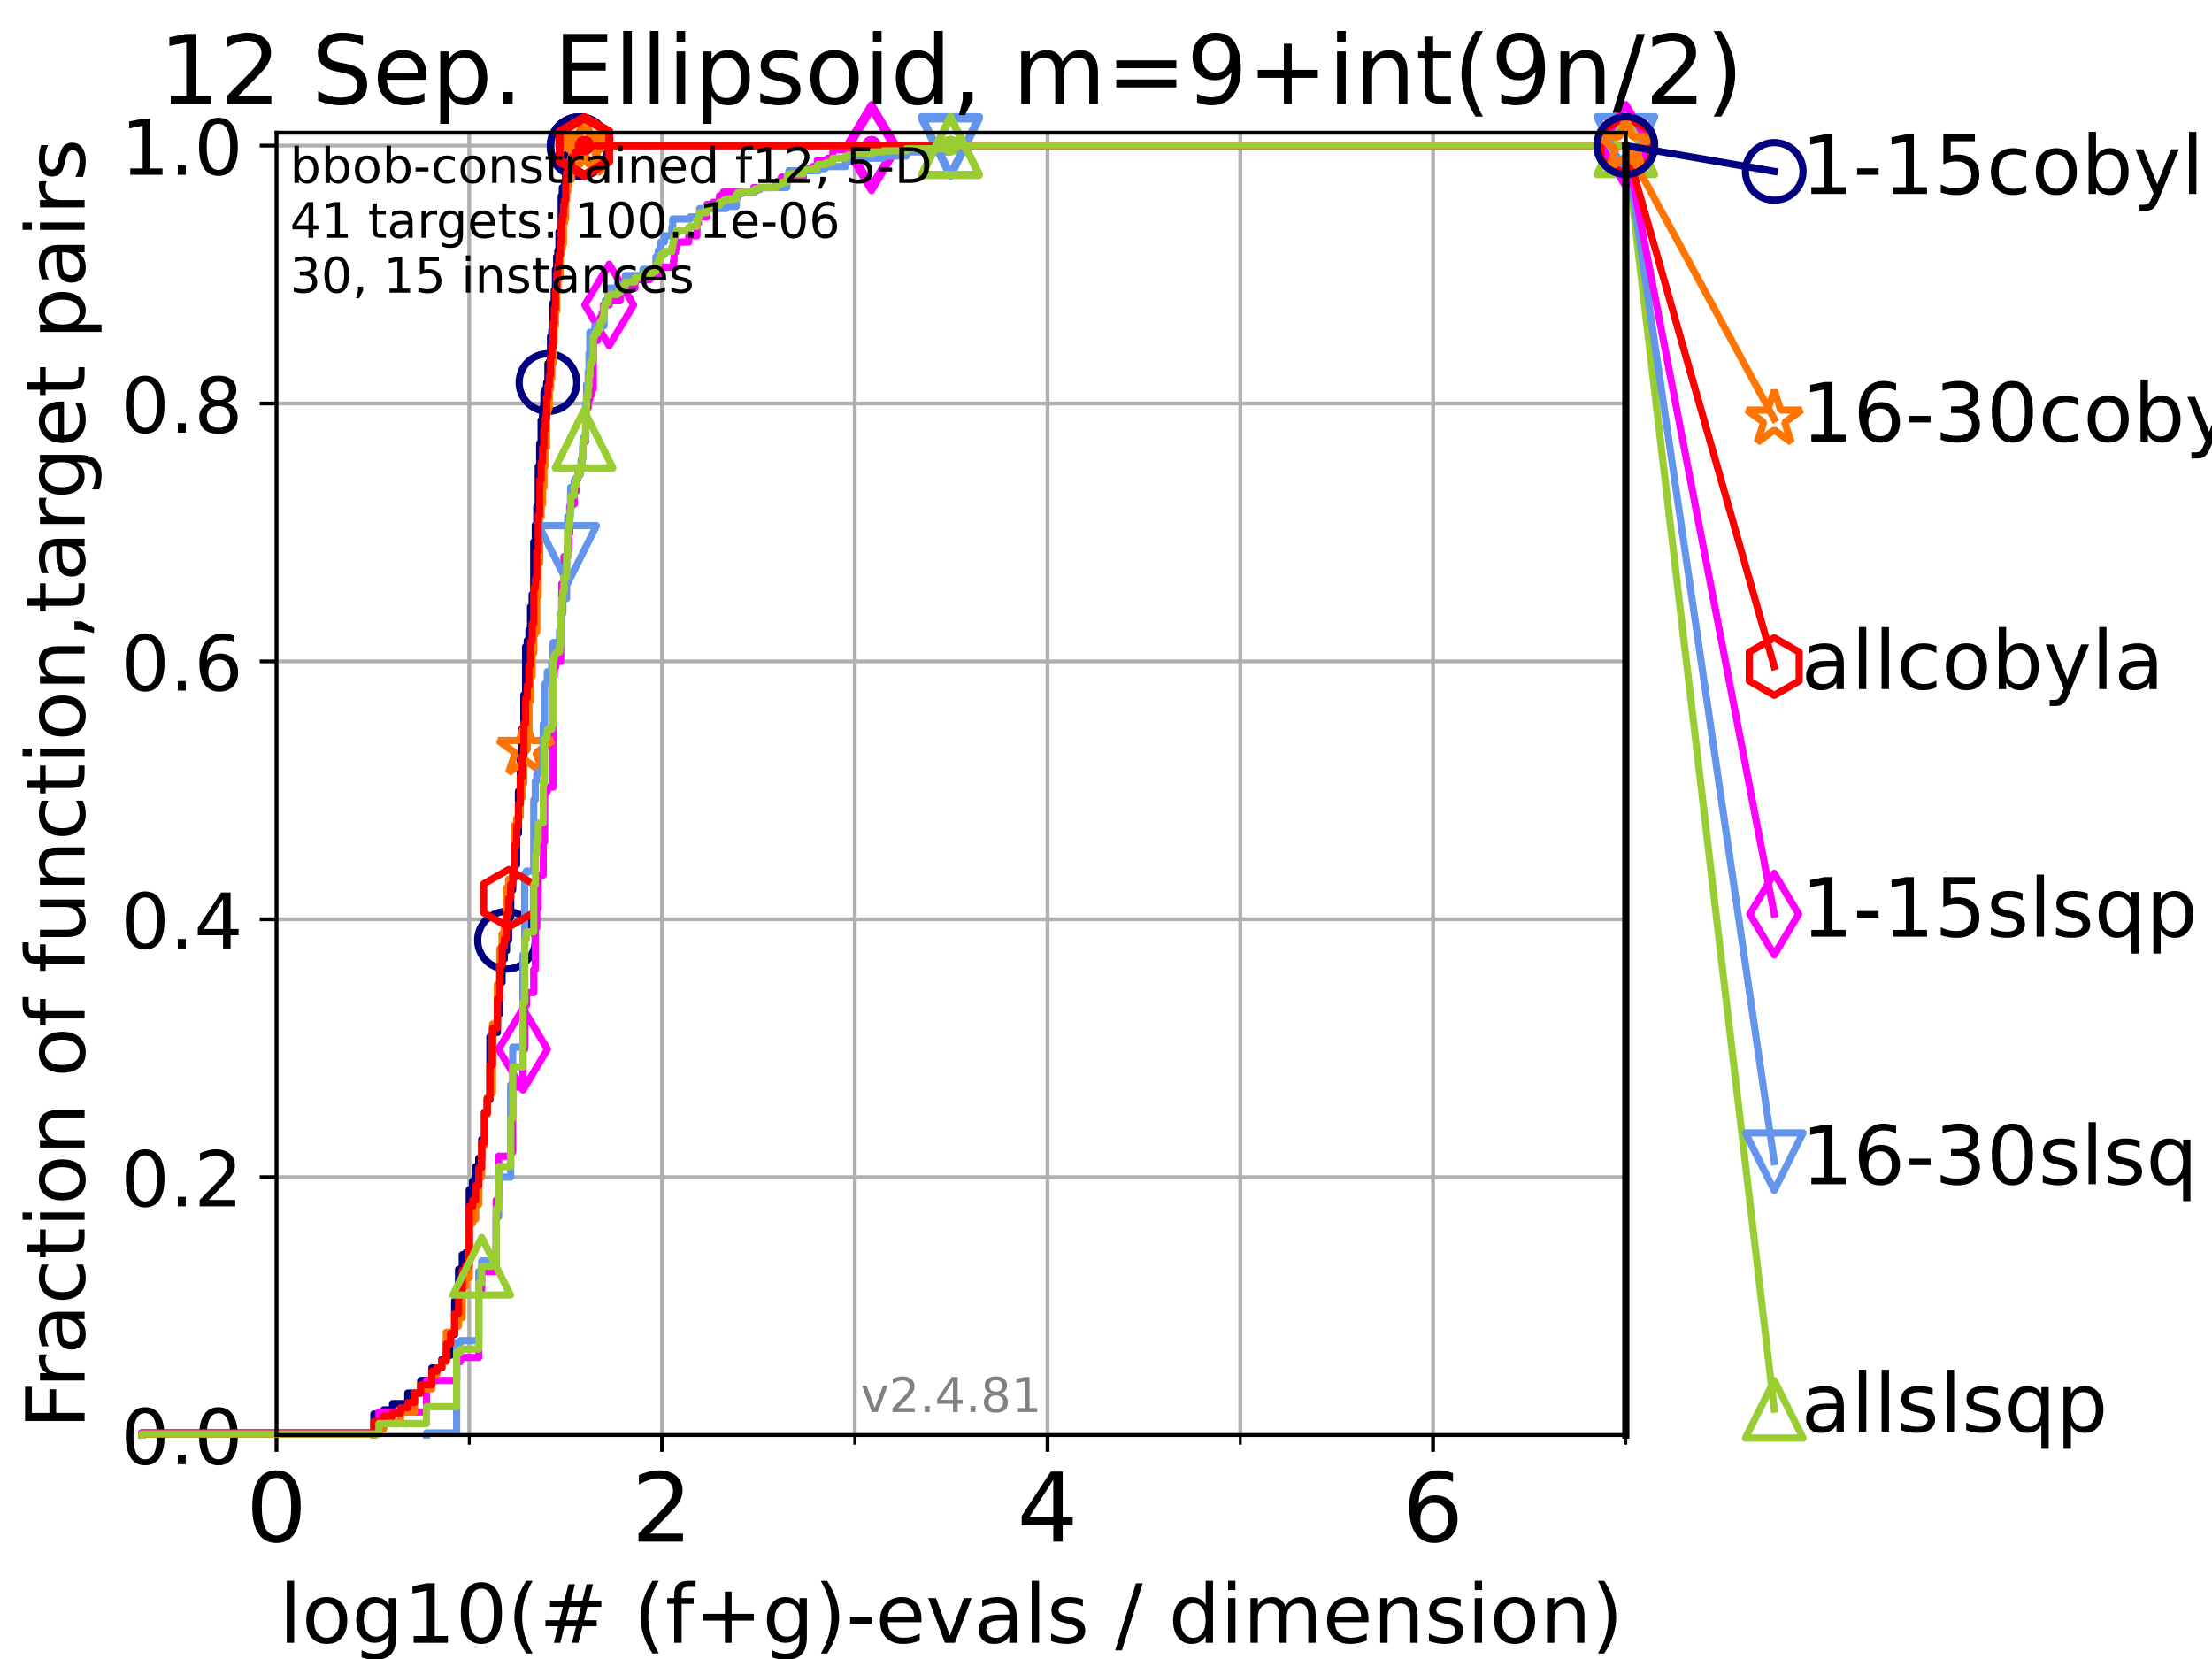 <?xml version="1.0" encoding="utf-8" standalone="no"?>
<!DOCTYPE svg PUBLIC "-//W3C//DTD SVG 1.1//EN"
  "http://www.w3.org/Graphics/SVG/1.1/DTD/svg11.dtd">
<!-- Created with matplotlib (https://matplotlib.org/) -->
<svg height="345.6pt" version="1.1" viewBox="0 0 460.8 345.6" width="460.8pt" xmlns="http://www.w3.org/2000/svg" xmlns:xlink="http://www.w3.org/1999/xlink">
 <defs>
  <style type="text/css">*{stroke-linecap:butt;stroke-linejoin:round;}</style>
 </defs>
 <g id="figure_1">
  <g id="patch_1">
   <path d="M 0 345.6 
L 460.8 345.6 
L 460.8 0 
L 0 0 
z
" style="fill:#ffffff;"/>
  </g>
  <g id="axes_1">
   <g id="patch_2">
    <path d="M 57.6 298.944 
L 338.688 298.944 
L 338.688 27.648 
L 57.6 27.648 
z
" style="fill:#ffffff;"/>
   </g>
   <g id="matplotlib.axis_1">
    <g id="xtick_1">
     <g id="line2d_1">
      <path clip-path="url(#pe711795ee4)" d="M 57.6 298.944 
L 57.6 27.648 
" style="fill:none;stroke:#b0b0b0;stroke-linecap:square;stroke-width:0.8;"/>
     </g>
     <g id="line2d_2">
      <defs>
       <path d="M 0 0 
L 0 3.5 
" id="m9ee2e7c855" style="stroke:#000000;stroke-width:0.8;"/>
      </defs>
      <g>
       <use style="stroke:#000000;stroke-width:0.8;" x="57.6" xlink:href="#m9ee2e7c855" y="298.944"/>
      </g>
     </g>
     <g id="text_1">
      <!-- 0 -->
      <g transform="translate(51.237 321.141)scale(0.2 -0.2)">
       <defs>
        <path d="M 31.781 66.406 
Q 24.172 66.406 20.328 58.906 
Q 16.5 51.422 16.5 36.375 
Q 16.5 21.391 20.328 13.891 
Q 24.172 6.391 31.781 6.391 
Q 39.453 6.391 43.281 13.891 
Q 47.125 21.391 47.125 36.375 
Q 47.125 51.422 43.281 58.906 
Q 39.453 66.406 31.781 66.406 
z
M 31.781 74.219 
Q 44.047 74.219 50.516 64.516 
Q 56.984 54.828 56.984 36.375 
Q 56.984 17.969 50.516 8.266 
Q 44.047 -1.422 31.781 -1.422 
Q 19.531 -1.422 13.062 8.266 
Q 6.594 17.969 6.594 36.375 
Q 6.594 54.828 13.062 64.516 
Q 19.531 74.219 31.781 74.219 
z
" id="DejaVuSans-48"/>
       </defs>
       <use xlink:href="#DejaVuSans-48"/>
      </g>
     </g>
    </g>
    <g id="xtick_2">
     <g id="line2d_3">
      <path clip-path="url(#pe711795ee4)" d="M 137.911 298.944 
L 137.911 27.648 
" style="fill:none;stroke:#b0b0b0;stroke-linecap:square;stroke-width:0.8;"/>
     </g>
     <g id="line2d_4">
      <g>
       <use style="stroke:#000000;stroke-width:0.8;" x="137.911" xlink:href="#m9ee2e7c855" y="298.944"/>
      </g>
     </g>
     <g id="text_2">
      <!-- 2 -->
      <g transform="translate(131.548 321.141)scale(0.2 -0.2)">
       <defs>
        <path d="M 19.188 8.297 
L 53.609 8.297 
L 53.609 0 
L 7.328 0 
L 7.328 8.297 
Q 12.938 14.109 22.625 23.891 
Q 32.328 33.688 34.812 36.531 
Q 39.547 41.844 41.422 45.531 
Q 43.312 49.219 43.312 52.781 
Q 43.312 58.594 39.234 62.25 
Q 35.156 65.922 28.609 65.922 
Q 23.969 65.922 18.812 64.312 
Q 13.672 62.703 7.812 59.422 
L 7.812 69.391 
Q 13.766 71.781 18.938 73 
Q 24.125 74.219 28.422 74.219 
Q 39.75 74.219 46.484 68.547 
Q 53.219 62.891 53.219 53.422 
Q 53.219 48.922 51.531 44.891 
Q 49.859 40.875 45.406 35.406 
Q 44.188 33.984 37.641 27.219 
Q 31.109 20.453 19.188 8.297 
z
" id="DejaVuSans-50"/>
       </defs>
       <use xlink:href="#DejaVuSans-50"/>
      </g>
     </g>
    </g>
    <g id="xtick_3">
     <g id="line2d_5">
      <path clip-path="url(#pe711795ee4)" d="M 218.222 298.944 
L 218.222 27.648 
" style="fill:none;stroke:#b0b0b0;stroke-linecap:square;stroke-width:0.8;"/>
     </g>
     <g id="line2d_6">
      <g>
       <use style="stroke:#000000;stroke-width:0.8;" x="218.222" xlink:href="#m9ee2e7c855" y="298.944"/>
      </g>
     </g>
     <g id="text_3">
      <!-- 4 -->
      <g transform="translate(211.859 321.141)scale(0.2 -0.2)">
       <defs>
        <path d="M 37.797 64.312 
L 12.891 25.391 
L 37.797 25.391 
z
M 35.203 72.906 
L 47.609 72.906 
L 47.609 25.391 
L 58.016 25.391 
L 58.016 17.188 
L 47.609 17.188 
L 47.609 0 
L 37.797 0 
L 37.797 17.188 
L 4.891 17.188 
L 4.891 26.703 
z
" id="DejaVuSans-52"/>
       </defs>
       <use xlink:href="#DejaVuSans-52"/>
      </g>
     </g>
    </g>
    <g id="xtick_4">
     <g id="line2d_7">
      <path clip-path="url(#pe711795ee4)" d="M 298.533 298.944 
L 298.533 27.648 
" style="fill:none;stroke:#b0b0b0;stroke-linecap:square;stroke-width:0.8;"/>
     </g>
     <g id="line2d_8">
      <g>
       <use style="stroke:#000000;stroke-width:0.8;" x="298.533" xlink:href="#m9ee2e7c855" y="298.944"/>
      </g>
     </g>
     <g id="text_4">
      <!-- 6 -->
      <g transform="translate(292.17 321.141)scale(0.2 -0.2)">
       <defs>
        <path d="M 33.016 40.375 
Q 26.375 40.375 22.484 35.828 
Q 18.609 31.297 18.609 23.391 
Q 18.609 15.531 22.484 10.953 
Q 26.375 6.391 33.016 6.391 
Q 39.656 6.391 43.531 10.953 
Q 47.406 15.531 47.406 23.391 
Q 47.406 31.297 43.531 35.828 
Q 39.656 40.375 33.016 40.375 
z
M 52.594 71.297 
L 52.594 62.312 
Q 48.875 64.062 45.094 64.984 
Q 41.312 65.922 37.594 65.922 
Q 27.828 65.922 22.672 59.328 
Q 17.531 52.734 16.797 39.406 
Q 19.672 43.656 24.016 45.922 
Q 28.375 48.188 33.594 48.188 
Q 44.578 48.188 50.953 41.516 
Q 57.328 34.859 57.328 23.391 
Q 57.328 12.156 50.688 5.359 
Q 44.047 -1.422 33.016 -1.422 
Q 20.359 -1.422 13.672 8.266 
Q 6.984 17.969 6.984 36.375 
Q 6.984 53.656 15.188 63.938 
Q 23.391 74.219 37.203 74.219 
Q 40.922 74.219 44.703 73.484 
Q 48.484 72.75 52.594 71.297 
z
" id="DejaVuSans-54"/>
       </defs>
       <use xlink:href="#DejaVuSans-54"/>
      </g>
     </g>
    </g>
    <g id="xtick_5">
     <g id="line2d_9">
      <path clip-path="url(#pe711795ee4)" d="M 97.755 298.944 
L 97.755 27.648 
" style="fill:none;stroke:#b0b0b0;stroke-linecap:square;stroke-width:0.8;"/>
     </g>
     <g id="line2d_10">
      <defs>
       <path d="M 0 0 
L 0 2 
" id="ma3c99e803e" style="stroke:#000000;stroke-width:0.6;"/>
      </defs>
      <g>
       <use style="stroke:#000000;stroke-width:0.6;" x="97.755" xlink:href="#ma3c99e803e" y="298.944"/>
      </g>
     </g>
    </g>
    <g id="xtick_6">
     <g id="line2d_11">
      <path clip-path="url(#pe711795ee4)" d="M 178.066 298.944 
L 178.066 27.648 
" style="fill:none;stroke:#b0b0b0;stroke-linecap:square;stroke-width:0.8;"/>
     </g>
     <g id="line2d_12">
      <g>
       <use style="stroke:#000000;stroke-width:0.6;" x="178.066" xlink:href="#ma3c99e803e" y="298.944"/>
      </g>
     </g>
    </g>
    <g id="xtick_7">
     <g id="line2d_13">
      <path clip-path="url(#pe711795ee4)" d="M 258.377 298.944 
L 258.377 27.648 
" style="fill:none;stroke:#b0b0b0;stroke-linecap:square;stroke-width:0.8;"/>
     </g>
     <g id="line2d_14">
      <g>
       <use style="stroke:#000000;stroke-width:0.6;" x="258.377" xlink:href="#ma3c99e803e" y="298.944"/>
      </g>
     </g>
    </g>
    <g id="xtick_8">
     <g id="line2d_15">
      <path clip-path="url(#pe711795ee4)" d="M 338.688 298.944 
L 338.688 27.648 
" style="fill:none;stroke:#b0b0b0;stroke-linecap:square;stroke-width:0.8;"/>
     </g>
     <g id="line2d_16">
      <g>
       <use style="stroke:#000000;stroke-width:0.6;" x="338.688" xlink:href="#ma3c99e803e" y="298.944"/>
      </g>
     </g>
    </g>
    <g id="text_5">
     <!-- log10(# (f+g)-evals / dimension) -->
     <g transform="translate(58.145 342.218)scale(0.17 -0.17)">
      <defs>
       <path d="M 9.422 75.984 
L 18.406 75.984 
L 18.406 0 
L 9.422 0 
z
" id="DejaVuSans-108"/>
       <path d="M 30.609 48.391 
Q 23.391 48.391 19.188 42.75 
Q 14.984 37.109 14.984 27.297 
Q 14.984 17.484 19.156 11.844 
Q 23.344 6.203 30.609 6.203 
Q 37.797 6.203 41.984 11.859 
Q 46.188 17.531 46.188 27.297 
Q 46.188 37.016 41.984 42.703 
Q 37.797 48.391 30.609 48.391 
z
M 30.609 56 
Q 42.328 56 49.016 48.375 
Q 55.719 40.766 55.719 27.297 
Q 55.719 13.875 49.016 6.219 
Q 42.328 -1.422 30.609 -1.422 
Q 18.844 -1.422 12.172 6.219 
Q 5.516 13.875 5.516 27.297 
Q 5.516 40.766 12.172 48.375 
Q 18.844 56 30.609 56 
z
" id="DejaVuSans-111"/>
       <path d="M 45.406 27.984 
Q 45.406 37.75 41.375 43.109 
Q 37.359 48.484 30.078 48.484 
Q 22.859 48.484 18.828 43.109 
Q 14.797 37.75 14.797 27.984 
Q 14.797 18.266 18.828 12.891 
Q 22.859 7.516 30.078 7.516 
Q 37.359 7.516 41.375 12.891 
Q 45.406 18.266 45.406 27.984 
z
M 54.391 6.781 
Q 54.391 -7.172 48.188 -13.984 
Q 42 -20.797 29.203 -20.797 
Q 24.469 -20.797 20.266 -20.094 
Q 16.062 -19.391 12.109 -17.922 
L 12.109 -9.188 
Q 16.062 -11.328 19.922 -12.344 
Q 23.781 -13.375 27.781 -13.375 
Q 36.625 -13.375 41.016 -8.766 
Q 45.406 -4.156 45.406 5.172 
L 45.406 9.625 
Q 42.625 4.781 38.281 2.391 
Q 33.938 0 27.875 0 
Q 17.828 0 11.672 7.656 
Q 5.516 15.328 5.516 27.984 
Q 5.516 40.672 11.672 48.328 
Q 17.828 56 27.875 56 
Q 33.938 56 38.281 53.609 
Q 42.625 51.219 45.406 46.391 
L 45.406 54.688 
L 54.391 54.688 
z
" id="DejaVuSans-103"/>
       <path d="M 12.406 8.297 
L 28.516 8.297 
L 28.516 63.922 
L 10.984 60.406 
L 10.984 69.391 
L 28.422 72.906 
L 38.281 72.906 
L 38.281 8.297 
L 54.391 8.297 
L 54.391 0 
L 12.406 0 
z
" id="DejaVuSans-49"/>
       <path d="M 31 75.875 
Q 24.469 64.656 21.281 53.656 
Q 18.109 42.672 18.109 31.391 
Q 18.109 20.125 21.312 9.062 
Q 24.516 -2 31 -13.188 
L 23.188 -13.188 
Q 15.875 -1.703 12.234 9.375 
Q 8.594 20.453 8.594 31.391 
Q 8.594 42.281 12.203 53.312 
Q 15.828 64.359 23.188 75.875 
z
" id="DejaVuSans-40"/>
       <path d="M 51.125 44 
L 36.922 44 
L 32.812 27.688 
L 47.125 27.688 
z
M 43.797 71.781 
L 38.719 51.516 
L 52.984 51.516 
L 58.109 71.781 
L 65.922 71.781 
L 60.891 51.516 
L 76.125 51.516 
L 76.125 44 
L 58.984 44 
L 54.984 27.688 
L 70.516 27.688 
L 70.516 20.219 
L 53.078 20.219 
L 48 0 
L 40.188 0 
L 45.219 20.219 
L 30.906 20.219 
L 25.875 0 
L 18.016 0 
L 23.094 20.219 
L 7.719 20.219 
L 7.719 27.688 
L 24.906 27.688 
L 29 44 
L 13.281 44 
L 13.281 51.516 
L 30.906 51.516 
L 35.891 71.781 
z
" id="DejaVuSans-35"/>
       <path id="DejaVuSans-32"/>
       <path d="M 37.109 75.984 
L 37.109 68.5 
L 28.516 68.5 
Q 23.688 68.5 21.797 66.547 
Q 19.922 64.594 19.922 59.516 
L 19.922 54.688 
L 34.719 54.688 
L 34.719 47.703 
L 19.922 47.703 
L 19.922 0 
L 10.891 0 
L 10.891 47.703 
L 2.297 47.703 
L 2.297 54.688 
L 10.891 54.688 
L 10.891 58.5 
Q 10.891 67.625 15.141 71.797 
Q 19.391 75.984 28.609 75.984 
z
" id="DejaVuSans-102"/>
       <path d="M 46 62.703 
L 46 35.5 
L 73.188 35.5 
L 73.188 27.203 
L 46 27.203 
L 46 0 
L 37.797 0 
L 37.797 27.203 
L 10.594 27.203 
L 10.594 35.5 
L 37.797 35.5 
L 37.797 62.703 
z
" id="DejaVuSans-43"/>
       <path d="M 8.016 75.875 
L 15.828 75.875 
Q 23.141 64.359 26.781 53.312 
Q 30.422 42.281 30.422 31.391 
Q 30.422 20.453 26.781 9.375 
Q 23.141 -1.703 15.828 -13.188 
L 8.016 -13.188 
Q 14.5 -2 17.703 9.062 
Q 20.906 20.125 20.906 31.391 
Q 20.906 42.672 17.703 53.656 
Q 14.5 64.656 8.016 75.875 
z
" id="DejaVuSans-41"/>
       <path d="M 4.891 31.391 
L 31.203 31.391 
L 31.203 23.391 
L 4.891 23.391 
z
" id="DejaVuSans-45"/>
       <path d="M 56.203 29.594 
L 56.203 25.203 
L 14.891 25.203 
Q 15.484 15.922 20.484 11.062 
Q 25.484 6.203 34.422 6.203 
Q 39.594 6.203 44.453 7.469 
Q 49.312 8.734 54.109 11.281 
L 54.109 2.781 
Q 49.266 0.734 44.188 -0.344 
Q 39.109 -1.422 33.891 -1.422 
Q 20.797 -1.422 13.156 6.188 
Q 5.516 13.812 5.516 26.812 
Q 5.516 40.234 12.766 48.109 
Q 20.016 56 32.328 56 
Q 43.359 56 49.781 48.891 
Q 56.203 41.797 56.203 29.594 
z
M 47.219 32.234 
Q 47.125 39.594 43.094 43.984 
Q 39.062 48.391 32.422 48.391 
Q 24.906 48.391 20.391 44.141 
Q 15.875 39.891 15.188 32.172 
z
" id="DejaVuSans-101"/>
       <path d="M 2.984 54.688 
L 12.5 54.688 
L 29.594 8.797 
L 46.688 54.688 
L 56.203 54.688 
L 35.688 0 
L 23.484 0 
z
" id="DejaVuSans-118"/>
       <path d="M 34.281 27.484 
Q 23.391 27.484 19.188 25 
Q 14.984 22.516 14.984 16.5 
Q 14.984 11.719 18.141 8.906 
Q 21.297 6.109 26.703 6.109 
Q 34.188 6.109 38.703 11.406 
Q 43.219 16.703 43.219 25.484 
L 43.219 27.484 
z
M 52.203 31.203 
L 52.203 0 
L 43.219 0 
L 43.219 8.297 
Q 40.141 3.328 35.547 0.953 
Q 30.953 -1.422 24.312 -1.422 
Q 15.922 -1.422 10.953 3.297 
Q 6 8.016 6 15.922 
Q 6 25.141 12.172 29.828 
Q 18.359 34.516 30.609 34.516 
L 43.219 34.516 
L 43.219 35.406 
Q 43.219 41.609 39.141 45 
Q 35.062 48.391 27.688 48.391 
Q 23 48.391 18.547 47.266 
Q 14.109 46.141 10.016 43.891 
L 10.016 52.203 
Q 14.938 54.109 19.578 55.047 
Q 24.219 56 28.609 56 
Q 40.484 56 46.344 49.844 
Q 52.203 43.703 52.203 31.203 
z
" id="DejaVuSans-97"/>
       <path d="M 44.281 53.078 
L 44.281 44.578 
Q 40.484 46.531 36.375 47.5 
Q 32.281 48.484 27.875 48.484 
Q 21.188 48.484 17.844 46.438 
Q 14.5 44.391 14.5 40.281 
Q 14.5 37.156 16.891 35.375 
Q 19.281 33.594 26.516 31.984 
L 29.594 31.297 
Q 39.156 29.25 43.188 25.516 
Q 47.219 21.781 47.219 15.094 
Q 47.219 7.469 41.188 3.016 
Q 35.156 -1.422 24.609 -1.422 
Q 20.219 -1.422 15.453 -0.562 
Q 10.688 0.297 5.422 2 
L 5.422 11.281 
Q 10.406 8.688 15.234 7.391 
Q 20.062 6.109 24.812 6.109 
Q 31.156 6.109 34.562 8.281 
Q 37.984 10.453 37.984 14.406 
Q 37.984 18.062 35.516 20.016 
Q 33.062 21.969 24.703 23.781 
L 21.578 24.516 
Q 13.234 26.266 9.516 29.906 
Q 5.812 33.547 5.812 39.891 
Q 5.812 47.609 11.281 51.797 
Q 16.75 56 26.812 56 
Q 31.781 56 36.172 55.266 
Q 40.578 54.547 44.281 53.078 
z
" id="DejaVuSans-115"/>
       <path d="M 25.391 72.906 
L 33.688 72.906 
L 8.297 -9.281 
L 0 -9.281 
z
" id="DejaVuSans-47"/>
       <path d="M 45.406 46.391 
L 45.406 75.984 
L 54.391 75.984 
L 54.391 0 
L 45.406 0 
L 45.406 8.203 
Q 42.578 3.328 38.25 0.953 
Q 33.938 -1.422 27.875 -1.422 
Q 17.969 -1.422 11.734 6.484 
Q 5.516 14.406 5.516 27.297 
Q 5.516 40.188 11.734 48.094 
Q 17.969 56 27.875 56 
Q 33.938 56 38.25 53.625 
Q 42.578 51.266 45.406 46.391 
z
M 14.797 27.297 
Q 14.797 17.391 18.875 11.75 
Q 22.953 6.109 30.078 6.109 
Q 37.203 6.109 41.297 11.75 
Q 45.406 17.391 45.406 27.297 
Q 45.406 37.203 41.297 42.844 
Q 37.203 48.484 30.078 48.484 
Q 22.953 48.484 18.875 42.844 
Q 14.797 37.203 14.797 27.297 
z
" id="DejaVuSans-100"/>
       <path d="M 9.422 54.688 
L 18.406 54.688 
L 18.406 0 
L 9.422 0 
z
M 9.422 75.984 
L 18.406 75.984 
L 18.406 64.594 
L 9.422 64.594 
z
" id="DejaVuSans-105"/>
       <path d="M 52 44.188 
Q 55.375 50.25 60.062 53.125 
Q 64.75 56 71.094 56 
Q 79.641 56 84.281 50.016 
Q 88.922 44.047 88.922 33.016 
L 88.922 0 
L 79.891 0 
L 79.891 32.719 
Q 79.891 40.578 77.094 44.375 
Q 74.312 48.188 68.609 48.188 
Q 61.625 48.188 57.562 43.547 
Q 53.516 38.922 53.516 30.906 
L 53.516 0 
L 44.484 0 
L 44.484 32.719 
Q 44.484 40.625 41.703 44.406 
Q 38.922 48.188 33.109 48.188 
Q 26.219 48.188 22.156 43.531 
Q 18.109 38.875 18.109 30.906 
L 18.109 0 
L 9.078 0 
L 9.078 54.688 
L 18.109 54.688 
L 18.109 46.188 
Q 21.188 51.219 25.484 53.609 
Q 29.781 56 35.688 56 
Q 41.656 56 45.828 52.969 
Q 50 49.953 52 44.188 
z
" id="DejaVuSans-109"/>
       <path d="M 54.891 33.016 
L 54.891 0 
L 45.906 0 
L 45.906 32.719 
Q 45.906 40.484 42.875 44.328 
Q 39.844 48.188 33.797 48.188 
Q 26.516 48.188 22.312 43.547 
Q 18.109 38.922 18.109 30.906 
L 18.109 0 
L 9.078 0 
L 9.078 54.688 
L 18.109 54.688 
L 18.109 46.188 
Q 21.344 51.125 25.703 53.562 
Q 30.078 56 35.797 56 
Q 45.219 56 50.047 50.172 
Q 54.891 44.344 54.891 33.016 
z
" id="DejaVuSans-110"/>
      </defs>
      <use xlink:href="#DejaVuSans-108"/>
      <use x="27.783" xlink:href="#DejaVuSans-111"/>
      <use x="88.965" xlink:href="#DejaVuSans-103"/>
      <use x="152.441" xlink:href="#DejaVuSans-49"/>
      <use x="216.064" xlink:href="#DejaVuSans-48"/>
      <use x="279.688" xlink:href="#DejaVuSans-40"/>
      <use x="318.701" xlink:href="#DejaVuSans-35"/>
      <use x="402.49" xlink:href="#DejaVuSans-32"/>
      <use x="434.277" xlink:href="#DejaVuSans-40"/>
      <use x="473.291" xlink:href="#DejaVuSans-102"/>
      <use x="508.496" xlink:href="#DejaVuSans-43"/>
      <use x="592.285" xlink:href="#DejaVuSans-103"/>
      <use x="655.762" xlink:href="#DejaVuSans-41"/>
      <use x="694.775" xlink:href="#DejaVuSans-45"/>
      <use x="730.859" xlink:href="#DejaVuSans-101"/>
      <use x="792.383" xlink:href="#DejaVuSans-118"/>
      <use x="851.562" xlink:href="#DejaVuSans-97"/>
      <use x="912.842" xlink:href="#DejaVuSans-108"/>
      <use x="940.625" xlink:href="#DejaVuSans-115"/>
      <use x="992.725" xlink:href="#DejaVuSans-32"/>
      <use x="1024.512" xlink:href="#DejaVuSans-47"/>
      <use x="1058.203" xlink:href="#DejaVuSans-32"/>
      <use x="1089.99" xlink:href="#DejaVuSans-100"/>
      <use x="1153.467" xlink:href="#DejaVuSans-105"/>
      <use x="1181.25" xlink:href="#DejaVuSans-109"/>
      <use x="1278.662" xlink:href="#DejaVuSans-101"/>
      <use x="1340.186" xlink:href="#DejaVuSans-110"/>
      <use x="1403.564" xlink:href="#DejaVuSans-115"/>
      <use x="1455.664" xlink:href="#DejaVuSans-105"/>
      <use x="1483.447" xlink:href="#DejaVuSans-111"/>
      <use x="1544.629" xlink:href="#DejaVuSans-110"/>
      <use x="1608.008" xlink:href="#DejaVuSans-41"/>
     </g>
    </g>
   </g>
   <g id="matplotlib.axis_2">
    <g id="ytick_1">
     <g id="line2d_17">
      <path clip-path="url(#pe711795ee4)" d="M 57.6 298.944 
L 338.688 298.944 
" style="fill:none;stroke:#b0b0b0;stroke-linecap:square;stroke-width:0.8;"/>
     </g>
     <g id="line2d_18">
      <defs>
       <path d="M 0 0 
L -3.5 0 
" id="m57bac1ff9a" style="stroke:#000000;stroke-width:0.8;"/>
      </defs>
      <g>
       <use style="stroke:#000000;stroke-width:0.8;" x="57.6" xlink:href="#m57bac1ff9a" y="298.944"/>
      </g>
     </g>
     <g id="text_6">
      <!-- 0.0 -->
      <g transform="translate(25.155 305.023)scale(0.16 -0.16)">
       <defs>
        <path d="M 10.688 12.406 
L 21 12.406 
L 21 0 
L 10.688 0 
z
" id="DejaVuSans-46"/>
       </defs>
       <use xlink:href="#DejaVuSans-48"/>
       <use x="63.623" xlink:href="#DejaVuSans-46"/>
       <use x="95.41" xlink:href="#DejaVuSans-48"/>
      </g>
     </g>
    </g>
    <g id="ytick_2">
     <g id="line2d_19">
      <path clip-path="url(#pe711795ee4)" d="M 57.6 245.222 
L 338.688 245.222 
" style="fill:none;stroke:#b0b0b0;stroke-linecap:square;stroke-width:0.8;"/>
     </g>
     <g id="line2d_20">
      <g>
       <use style="stroke:#000000;stroke-width:0.8;" x="57.6" xlink:href="#m57bac1ff9a" y="245.222"/>
      </g>
     </g>
     <g id="text_7">
      <!-- 0.2 -->
      <g transform="translate(25.155 251.301)scale(0.16 -0.16)">
       <use xlink:href="#DejaVuSans-48"/>
       <use x="63.623" xlink:href="#DejaVuSans-46"/>
       <use x="95.41" xlink:href="#DejaVuSans-50"/>
      </g>
     </g>
    </g>
    <g id="ytick_3">
     <g id="line2d_21">
      <path clip-path="url(#pe711795ee4)" d="M 57.6 191.5 
L 338.688 191.5 
" style="fill:none;stroke:#b0b0b0;stroke-linecap:square;stroke-width:0.8;"/>
     </g>
     <g id="line2d_22">
      <g>
       <use style="stroke:#000000;stroke-width:0.8;" x="57.6" xlink:href="#m57bac1ff9a" y="191.5"/>
      </g>
     </g>
     <g id="text_8">
      <!-- 0.4 -->
      <g transform="translate(25.155 197.579)scale(0.16 -0.16)">
       <use xlink:href="#DejaVuSans-48"/>
       <use x="63.623" xlink:href="#DejaVuSans-46"/>
       <use x="95.41" xlink:href="#DejaVuSans-52"/>
      </g>
     </g>
    </g>
    <g id="ytick_4">
     <g id="line2d_23">
      <path clip-path="url(#pe711795ee4)" d="M 57.6 137.778 
L 338.688 137.778 
" style="fill:none;stroke:#b0b0b0;stroke-linecap:square;stroke-width:0.8;"/>
     </g>
     <g id="line2d_24">
      <g>
       <use style="stroke:#000000;stroke-width:0.8;" x="57.6" xlink:href="#m57bac1ff9a" y="137.778"/>
      </g>
     </g>
     <g id="text_9">
      <!-- 0.6 -->
      <g transform="translate(25.155 143.857)scale(0.16 -0.16)">
       <use xlink:href="#DejaVuSans-48"/>
       <use x="63.623" xlink:href="#DejaVuSans-46"/>
       <use x="95.41" xlink:href="#DejaVuSans-54"/>
      </g>
     </g>
    </g>
    <g id="ytick_5">
     <g id="line2d_25">
      <path clip-path="url(#pe711795ee4)" d="M 57.6 84.056 
L 338.688 84.056 
" style="fill:none;stroke:#b0b0b0;stroke-linecap:square;stroke-width:0.8;"/>
     </g>
     <g id="line2d_26">
      <g>
       <use style="stroke:#000000;stroke-width:0.8;" x="57.6" xlink:href="#m57bac1ff9a" y="84.056"/>
      </g>
     </g>
     <g id="text_10">
      <!-- 0.8 -->
      <g transform="translate(25.155 90.135)scale(0.16 -0.16)">
       <defs>
        <path d="M 31.781 34.625 
Q 24.75 34.625 20.719 30.859 
Q 16.703 27.094 16.703 20.516 
Q 16.703 13.922 20.719 10.156 
Q 24.75 6.391 31.781 6.391 
Q 38.812 6.391 42.859 10.172 
Q 46.922 13.969 46.922 20.516 
Q 46.922 27.094 42.891 30.859 
Q 38.875 34.625 31.781 34.625 
z
M 21.922 38.812 
Q 15.578 40.375 12.031 44.719 
Q 8.5 49.078 8.5 55.328 
Q 8.5 64.062 14.719 69.141 
Q 20.953 74.219 31.781 74.219 
Q 42.672 74.219 48.875 69.141 
Q 55.078 64.062 55.078 55.328 
Q 55.078 49.078 51.531 44.719 
Q 48 40.375 41.703 38.812 
Q 48.828 37.156 52.797 32.312 
Q 56.781 27.484 56.781 20.516 
Q 56.781 9.906 50.312 4.234 
Q 43.844 -1.422 31.781 -1.422 
Q 19.734 -1.422 13.25 4.234 
Q 6.781 9.906 6.781 20.516 
Q 6.781 27.484 10.781 32.312 
Q 14.797 37.156 21.922 38.812 
z
M 18.312 54.391 
Q 18.312 48.734 21.844 45.562 
Q 25.391 42.391 31.781 42.391 
Q 38.141 42.391 41.719 45.562 
Q 45.312 48.734 45.312 54.391 
Q 45.312 60.062 41.719 63.234 
Q 38.141 66.406 31.781 66.406 
Q 25.391 66.406 21.844 63.234 
Q 18.312 60.062 18.312 54.391 
z
" id="DejaVuSans-56"/>
       </defs>
       <use xlink:href="#DejaVuSans-48"/>
       <use x="63.623" xlink:href="#DejaVuSans-46"/>
       <use x="95.41" xlink:href="#DejaVuSans-56"/>
      </g>
     </g>
    </g>
    <g id="ytick_6">
     <g id="line2d_27">
      <path clip-path="url(#pe711795ee4)" d="M 57.6 30.334 
L 338.688 30.334 
" style="fill:none;stroke:#b0b0b0;stroke-linecap:square;stroke-width:0.8;"/>
     </g>
     <g id="line2d_28">
      <g>
       <use style="stroke:#000000;stroke-width:0.8;" x="57.6" xlink:href="#m57bac1ff9a" y="30.334"/>
      </g>
     </g>
     <g id="text_11">
      <!-- 1.0 -->
      <g transform="translate(25.155 36.413)scale(0.16 -0.16)">
       <use xlink:href="#DejaVuSans-49"/>
       <use x="63.623" xlink:href="#DejaVuSans-46"/>
       <use x="95.41" xlink:href="#DejaVuSans-48"/>
      </g>
     </g>
    </g>
    <g id="text_12">
     <!-- Fraction of function,target pairs -->
     <g transform="translate(17.62 297.681)rotate(-90)scale(0.17 -0.17)">
      <defs>
       <path d="M 9.812 72.906 
L 51.703 72.906 
L 51.703 64.594 
L 19.672 64.594 
L 19.672 43.109 
L 48.578 43.109 
L 48.578 34.812 
L 19.672 34.812 
L 19.672 0 
L 9.812 0 
z
" id="DejaVuSans-70"/>
       <path d="M 41.109 46.297 
Q 39.594 47.172 37.812 47.578 
Q 36.031 48 33.891 48 
Q 26.266 48 22.188 43.047 
Q 18.109 38.094 18.109 28.812 
L 18.109 0 
L 9.078 0 
L 9.078 54.688 
L 18.109 54.688 
L 18.109 46.188 
Q 20.953 51.172 25.484 53.578 
Q 30.031 56 36.531 56 
Q 37.453 56 38.578 55.875 
Q 39.703 55.766 41.062 55.516 
z
" id="DejaVuSans-114"/>
       <path d="M 48.781 52.594 
L 48.781 44.188 
Q 44.969 46.297 41.141 47.344 
Q 37.312 48.391 33.406 48.391 
Q 24.656 48.391 19.812 42.844 
Q 14.984 37.312 14.984 27.297 
Q 14.984 17.281 19.812 11.734 
Q 24.656 6.203 33.406 6.203 
Q 37.312 6.203 41.141 7.25 
Q 44.969 8.297 48.781 10.406 
L 48.781 2.094 
Q 45.016 0.344 40.984 -0.531 
Q 36.969 -1.422 32.422 -1.422 
Q 20.062 -1.422 12.781 6.344 
Q 5.516 14.109 5.516 27.297 
Q 5.516 40.672 12.859 48.328 
Q 20.219 56 33.016 56 
Q 37.156 56 41.109 55.141 
Q 45.062 54.297 48.781 52.594 
z
" id="DejaVuSans-99"/>
       <path d="M 18.312 70.219 
L 18.312 54.688 
L 36.812 54.688 
L 36.812 47.703 
L 18.312 47.703 
L 18.312 18.016 
Q 18.312 11.328 20.141 9.422 
Q 21.969 7.516 27.594 7.516 
L 36.812 7.516 
L 36.812 0 
L 27.594 0 
Q 17.188 0 13.234 3.875 
Q 9.281 7.766 9.281 18.016 
L 9.281 47.703 
L 2.688 47.703 
L 2.688 54.688 
L 9.281 54.688 
L 9.281 70.219 
z
" id="DejaVuSans-116"/>
       <path d="M 8.5 21.578 
L 8.5 54.688 
L 17.484 54.688 
L 17.484 21.922 
Q 17.484 14.156 20.5 10.266 
Q 23.531 6.391 29.594 6.391 
Q 36.859 6.391 41.078 11.031 
Q 45.312 15.672 45.312 23.688 
L 45.312 54.688 
L 54.297 54.688 
L 54.297 0 
L 45.312 0 
L 45.312 8.406 
Q 42.047 3.422 37.719 1 
Q 33.406 -1.422 27.688 -1.422 
Q 18.266 -1.422 13.375 4.438 
Q 8.5 10.297 8.5 21.578 
z
M 31.109 56 
z
" id="DejaVuSans-117"/>
       <path d="M 11.719 12.406 
L 22.016 12.406 
L 22.016 4 
L 14.016 -11.625 
L 7.719 -11.625 
L 11.719 4 
z
" id="DejaVuSans-44"/>
       <path d="M 18.109 8.203 
L 18.109 -20.797 
L 9.078 -20.797 
L 9.078 54.688 
L 18.109 54.688 
L 18.109 46.391 
Q 20.953 51.266 25.266 53.625 
Q 29.594 56 35.594 56 
Q 45.562 56 51.781 48.094 
Q 58.016 40.188 58.016 27.297 
Q 58.016 14.406 51.781 6.484 
Q 45.562 -1.422 35.594 -1.422 
Q 29.594 -1.422 25.266 0.953 
Q 20.953 3.328 18.109 8.203 
z
M 48.688 27.297 
Q 48.688 37.203 44.609 42.844 
Q 40.531 48.484 33.406 48.484 
Q 26.266 48.484 22.188 42.844 
Q 18.109 37.203 18.109 27.297 
Q 18.109 17.391 22.188 11.75 
Q 26.266 6.109 33.406 6.109 
Q 40.531 6.109 44.609 11.75 
Q 48.688 17.391 48.688 27.297 
z
" id="DejaVuSans-112"/>
      </defs>
      <use xlink:href="#DejaVuSans-70"/>
      <use x="50.27" xlink:href="#DejaVuSans-114"/>
      <use x="91.383" xlink:href="#DejaVuSans-97"/>
      <use x="152.662" xlink:href="#DejaVuSans-99"/>
      <use x="207.643" xlink:href="#DejaVuSans-116"/>
      <use x="246.852" xlink:href="#DejaVuSans-105"/>
      <use x="274.635" xlink:href="#DejaVuSans-111"/>
      <use x="335.816" xlink:href="#DejaVuSans-110"/>
      <use x="399.195" xlink:href="#DejaVuSans-32"/>
      <use x="430.982" xlink:href="#DejaVuSans-111"/>
      <use x="492.164" xlink:href="#DejaVuSans-102"/>
      <use x="527.369" xlink:href="#DejaVuSans-32"/>
      <use x="559.156" xlink:href="#DejaVuSans-102"/>
      <use x="594.361" xlink:href="#DejaVuSans-117"/>
      <use x="657.74" xlink:href="#DejaVuSans-110"/>
      <use x="721.119" xlink:href="#DejaVuSans-99"/>
      <use x="776.1" xlink:href="#DejaVuSans-116"/>
      <use x="815.309" xlink:href="#DejaVuSans-105"/>
      <use x="843.092" xlink:href="#DejaVuSans-111"/>
      <use x="904.273" xlink:href="#DejaVuSans-110"/>
      <use x="967.652" xlink:href="#DejaVuSans-44"/>
      <use x="999.439" xlink:href="#DejaVuSans-116"/>
      <use x="1038.648" xlink:href="#DejaVuSans-97"/>
      <use x="1099.928" xlink:href="#DejaVuSans-114"/>
      <use x="1139.291" xlink:href="#DejaVuSans-103"/>
      <use x="1202.768" xlink:href="#DejaVuSans-101"/>
      <use x="1264.291" xlink:href="#DejaVuSans-116"/>
      <use x="1303.5" xlink:href="#DejaVuSans-32"/>
      <use x="1335.287" xlink:href="#DejaVuSans-112"/>
      <use x="1398.764" xlink:href="#DejaVuSans-97"/>
      <use x="1460.043" xlink:href="#DejaVuSans-105"/>
      <use x="1487.826" xlink:href="#DejaVuSans-114"/>
      <use x="1528.939" xlink:href="#DejaVuSans-115"/>
     </g>
    </g>
   </g>
   <g id="line2d_29">
    <defs>
     <path d="M 0 1.5 
C 0.398 1.5 0.779 1.342 1.061 1.061 
C 1.342 0.779 1.5 0.398 1.5 0 
C 1.5 -0.398 1.342 -0.779 1.061 -1.061 
C 0.779 -1.342 0.398 -1.5 0 -1.5 
C -0.398 -1.5 -0.779 -1.342 -1.061 -1.061 
C -1.342 -0.779 -1.5 -0.398 -1.5 0 
C -1.5 0.398 -1.342 0.779 -1.061 1.061 
C -0.779 1.342 -0.398 1.5 0 1.5 
z
" id="m37f759879b" style="stroke:#000080;"/>
    </defs>
    <g>
     <use style="fill:#000080;stroke:#000080;" x="120.666" xlink:href="#m37f759879b" y="30.334"/>
     <use style="fill:#000080;stroke:#000080;" x="120.666" xlink:href="#m37f759879b" y="30.334"/>
    </g>
   </g>
   <g id="line2d_30">
    <path d="M 29.533 298.944 
L 29.533 298.507 
L 77.885 298.507 
L 77.885 294.576 
L 79.939 294.576 
L 79.939 293.703 
L 81.776 293.703 
L 81.776 292.393 
L 84.956 292.393 
L 84.956 290.209 
L 87.644 290.209 
L 87.644 287.588 
L 89.973 287.588 
L 89.973 284.968 
L 92.027 284.968 
L 92.027 283.22 
L 92.969 283.22 
L 92.969 282.347 
L 93.864 282.347 
L 93.864 277.979 
L 94.715 277.979 
L 94.715 270.991 
L 95.526 270.991 
L 95.526 264.44 
L 96.301 264.44 
L 96.301 261.382 
L 97.044 261.382 
L 97.044 260.946 
L 97.755 260.946 
L 97.755 247.843 
L 98.439 247.843 
L 98.439 246.096 
L 99.098 246.096 
L 99.098 243.038 
L 99.732 243.038 
L 99.732 241.291 
L 100.344 241.291 
L 100.344 237.36 
L 100.935 237.36 
L 100.935 231.682 
L 101.507 231.682 
L 101.507 229.062 
L 102.06 229.062 
L 102.06 215.959 
L 102.597 215.959 
L 102.597 215.085 
L 103.623 215.085 
L 103.623 211.154 
L 104.115 211.154 
L 104.115 204.603 
L 104.592 204.603 
L 104.592 199.799 
L 105.057 199.799 
L 105.057 198.052 
L 105.51 198.052 
L 105.51 195.868 
L 105.952 195.868 
L 105.952 191.063 
L 106.383 191.063 
L 106.383 185.385 
L 106.803 185.385 
L 106.803 182.765 
L 107.213 182.765 
L 107.213 180.144 
L 107.614 180.144 
L 107.614 173.593 
L 108.006 173.593 
L 108.006 164.857 
L 108.389 164.857 
L 108.389 157.432 
L 108.764 157.432 
L 108.764 151.755 
L 109.132 151.755 
L 109.132 144.766 
L 109.491 144.766 
L 109.491 134.721 
L 109.843 134.721 
L 109.843 133.41 
L 110.189 133.41 
L 110.189 131.227 
L 110.527 131.227 
L 110.527 126.422 
L 110.86 126.422 
L 110.86 123.802 
L 111.186 123.802 
L 111.186 112.883 
L 111.506 112.883 
L 111.506 109.388 
L 111.82 109.388 
L 111.82 105.458 
L 112.128 105.458 
L 112.128 97.159 
L 112.432 97.159 
L 112.432 92.355 
L 112.73 92.355 
L 112.73 87.55 
L 113.023 87.55 
L 113.023 84.93 
L 113.311 84.93 
L 113.311 81.872 
L 113.595 81.872 
L 113.595 80.999 
L 113.874 80.999 
L 113.874 79.688 
L 114.148 79.688 
L 114.148 75.758 
L 114.419 75.758 
L 114.419 75.321 
L 114.685 75.321 
L 114.685 70.08 
L 114.947 70.08 
L 114.947 68.769 
L 115.206 68.769 
L 115.206 63.091 
L 115.46 63.091 
L 115.46 60.471 
L 115.711 60.471 
L 115.711 56.103 
L 115.959 56.103 
L 115.959 53.483 
L 116.203 53.483 
L 116.203 52.172 
L 116.443 52.172 
L 116.443 48.241 
L 116.68 48.241 
L 116.68 47.805 
L 116.914 47.805 
L 116.914 40.816 
L 117.145 40.816 
L 117.145 39.069 
L 117.598 39.069 
L 117.598 37.759 
L 117.821 37.759 
L 117.821 33.391 
L 118.04 33.391 
L 118.04 32.081 
L 118.471 32.081 
L 118.471 30.771 
L 120.666 30.771 
L 120.666 30.334 
L 338.688 30.334 
L 338.688 30.334 
" style="fill:none;stroke:#000080;stroke-linecap:square;stroke-width:1.5;"/>
   </g>
   <g id="line2d_31">
    <defs>
     <path d="M 0 6 
C 1.591 6 3.117 5.368 4.243 4.243 
C 5.368 3.117 6 1.591 6 0 
C 6 -1.591 5.368 -3.117 4.243 -4.243 
C 3.117 -5.368 1.591 -6 0 -6 
C -1.591 -6 -3.117 -5.368 -4.243 -4.243 
C -5.368 -3.117 -6 -1.591 -6 0 
C -6 1.591 -5.368 3.117 -4.243 4.243 
C -3.117 5.368 -1.591 6 0 6 
z
" id="m844b232518" style="stroke:#000080;stroke-width:1.5;"/>
    </defs>
    <g>
     <use style="fill-opacity:0;stroke:#000080;stroke-width:1.5;" x="105.51" xlink:href="#m844b232518" y="195.868"/>
     <use style="fill-opacity:0;stroke:#000080;stroke-width:1.5;" x="114.148" xlink:href="#m844b232518" y="79.688"/>
     <use style="fill-opacity:0;stroke:#000080;stroke-width:1.5;" x="120.666" xlink:href="#m844b232518" y="30.771"/>
     <use style="fill-opacity:0;stroke:#000080;stroke-width:1.5;" x="120.666" xlink:href="#m844b232518" y="30.334"/>
     <use style="fill-opacity:0;stroke:#000080;stroke-width:1.5;" x="120.666" xlink:href="#m844b232518" y="30.334"/>
     <use style="fill-opacity:0;stroke:#000080;stroke-width:1.5;" x="338.688" xlink:href="#m844b232518" y="30.334"/>
    </g>
   </g>
   <g id="line2d_32">
    <path style="fill:none;stroke:#000080;stroke-linecap:square;stroke-width:1.5;"/>
    <g/>
   </g>
   <g id="line2d_33">
    <defs>
     <path d="M 0 1.5 
C 0.398 1.5 0.779 1.342 1.061 1.061 
C 1.342 0.779 1.5 0.398 1.5 0 
C 1.5 -0.398 1.342 -0.779 1.061 -1.061 
C 0.779 -1.342 0.398 -1.5 0 -1.5 
C -0.398 -1.5 -0.779 -1.342 -1.061 -1.061 
C -1.342 -0.779 -1.5 -0.398 -1.5 0 
C -1.5 0.398 -1.342 0.779 -1.061 1.061 
C -0.779 1.342 -0.398 1.5 0 1.5 
z
" id="m2fa0280449" style="stroke:#ff00ff;"/>
    </defs>
    <g>
     <use style="fill:#ff00ff;stroke:#ff00ff;" x="181.554" xlink:href="#m2fa0280449" y="30.334"/>
     <use style="fill:#ff00ff;stroke:#ff00ff;" x="181.554" xlink:href="#m2fa0280449" y="30.334"/>
    </g>
   </g>
   <g id="line2d_34">
    <path d="M 29.533 298.944 
L 29.533 298.507 
L 78.942 298.507 
L 78.942 294.14 
L 88.847 294.14 
L 88.847 287.588 
L 95.125 287.588 
L 95.125 283.657 
L 95.918 283.657 
L 95.918 282.784 
L 99.732 282.784 
L 99.732 269.681 
L 100.344 269.681 
L 100.344 264.876 
L 103.372 264.876 
L 103.372 250.026 
L 103.871 250.026 
L 103.871 240.854 
L 106.383 240.854 
L 106.383 239.981 
L 106.803 239.981 
L 106.803 226.441 
L 108.949 226.441 
L 108.949 218.579 
L 109.312 218.579 
L 109.312 209.407 
L 109.668 209.407 
L 109.668 206.787 
L 111.186 206.787 
L 111.186 201.982 
L 111.506 201.982 
L 111.506 193.247 
L 111.82 193.247 
L 111.82 189.316 
L 112.128 189.316 
L 112.128 182.328 
L 113.168 182.328 
L 113.168 175.34 
L 113.454 175.34 
L 113.454 165.294 
L 113.735 165.294 
L 113.735 164.857 
L 114.012 164.857 
L 114.012 163.984 
L 115.206 163.984 
L 115.206 140.835 
L 115.46 140.835 
L 115.46 139.088 
L 115.711 139.088 
L 115.711 138.652 
L 115.835 138.652 
L 115.835 138.215 
L 115.959 138.215 
L 115.959 137.778 
L 116.798 137.778 
L 116.798 127.732 
L 117.03 127.732 
L 117.03 121.618 
L 117.486 121.618 
L 117.486 115.94 
L 118.257 115.94 
L 118.257 114.193 
L 118.471 114.193 
L 118.471 111.135 
L 118.682 111.135 
L 118.682 105.458 
L 119.097 105.458 
L 119.097 105.021 
L 119.603 105.021 
L 119.603 102.4 
L 119.997 102.4 
L 119.997 99.78 
L 120.382 99.78 
L 120.382 98.469 
L 120.852 98.469 
L 120.852 97.596 
L 121.219 97.596 
L 121.219 95.412 
L 121.4 95.412 
L 121.49 91.918 
L 122.018 91.918 
L 122.018 88.86 
L 122.191 88.86 
L 122.191 84.93 
L 122.531 84.93 
L 122.531 83.183 
L 122.865 83.183 
L 122.948 82.309 
L 123.193 82.309 
L 123.193 80.999 
L 123.594 80.999 
L 123.594 70.953 
L 124.444 70.953 
L 124.444 69.206 
L 124.965 69.206 
L 125.038 66.149 
L 125.399 66.149 
L 125.399 65.275 
L 125.683 65.275 
L 125.683 63.528 
L 126.905 63.528 
L 126.905 62.655 
L 129.176 62.655 
L 129.176 60.034 
L 132.279 60.034 
L 132.279 58.287 
L 135.281 58.287 
L 135.281 57.85 
L 135.879 57.85 
L 135.879 56.977 
L 137.235 56.977 
L 137.235 55.666 
L 140.287 55.666 
L 140.287 54.356 
L 140.409 54.356 
L 140.409 52.609 
L 140.708 52.609 
L 140.708 51.736 
L 140.915 51.736 
L 140.915 50.425 
L 143.477 50.425 
L 143.477 49.115 
L 145.19 49.115 
L 145.19 46.494 
L 145.486 46.494 
L 145.486 45.184 
L 147.267 45.184 
L 147.267 42.563 
L 148.545 42.563 
L 148.545 42.127 
L 149.876 42.127 
L 149.876 40.816 
L 150.514 40.816 
L 150.514 40.38 
L 150.733 40.38 
L 150.733 39.943 
L 157.035 39.943 
L 157.035 39.069 
L 161.645 39.069 
L 161.645 38.196 
L 161.92 38.196 
L 161.92 37.759 
L 162.779 37.759 
L 162.779 36.886 
L 167.359 36.886 
L 167.366 35.575 
L 167.691 35.575 
L 167.691 35.139 
L 169.337 35.139 
L 169.337 34.702 
L 170.267 34.702 
L 170.267 33.391 
L 172.458 33.391 
L 172.458 32.955 
L 173.449 32.955 
L 173.508 31.208 
L 181.554 31.208 
L 181.554 30.334 
L 338.688 30.334 
L 338.688 30.334 
" style="fill:none;stroke:#ff00ff;stroke-linecap:square;stroke-width:1.5;"/>
   </g>
   <g id="line2d_35">
    <defs>
     <path d="M -0 8.485 
L 5.091 0 
L 0 -8.485 
L -5.091 -0 
z
" id="m9832831da2" style="stroke:#ff00ff;stroke-linejoin:miter;stroke-width:1.5;"/>
    </defs>
    <g>
     <use style="fill-opacity:0;stroke:#ff00ff;stroke-linejoin:miter;stroke-width:1.5;" x="108.949" xlink:href="#m9832831da2" y="218.579"/>
     <use style="fill-opacity:0;stroke:#ff00ff;stroke-linejoin:miter;stroke-width:1.5;" x="126.905" xlink:href="#m9832831da2" y="63.528"/>
     <use style="fill-opacity:0;stroke:#ff00ff;stroke-linejoin:miter;stroke-width:1.5;" x="181.554" xlink:href="#m9832831da2" y="31.208"/>
     <use style="fill-opacity:0;stroke:#ff00ff;stroke-linejoin:miter;stroke-width:1.5;" x="181.554" xlink:href="#m9832831da2" y="30.334"/>
     <use style="fill-opacity:0;stroke:#ff00ff;stroke-linejoin:miter;stroke-width:1.5;" x="181.554" xlink:href="#m9832831da2" y="30.334"/>
     <use style="fill-opacity:0;stroke:#ff00ff;stroke-linejoin:miter;stroke-width:1.5;" x="338.688" xlink:href="#m9832831da2" y="30.334"/>
    </g>
   </g>
   <g id="line2d_36">
    <path style="fill:none;stroke:#ff00ff;stroke-linecap:square;stroke-width:1.5;"/>
    <g/>
   </g>
   <g id="line2d_37">
    <defs>
     <path d="M 0 1.5 
C 0.398 1.5 0.779 1.342 1.061 1.061 
C 1.342 0.779 1.5 0.398 1.5 0 
C 1.5 -0.398 1.342 -0.779 1.061 -1.061 
C 0.779 -1.342 0.398 -1.5 0 -1.5 
C -0.398 -1.5 -0.779 -1.342 -1.061 -1.061 
C -1.342 -0.779 -1.5 -0.398 -1.5 0 
C -1.5 0.398 -1.342 0.779 -1.061 1.061 
C -0.779 1.342 -0.398 1.5 0 1.5 
z
" id="m0eedc2e5c3" style="stroke:#ff7500;"/>
    </defs>
    <g>
     <use style="fill:#ff7500;stroke:#ff7500;" x="121.756" xlink:href="#m0eedc2e5c3" y="30.334"/>
     <use style="fill:#ff7500;stroke:#ff7500;" x="121.756" xlink:href="#m0eedc2e5c3" y="30.334"/>
    </g>
   </g>
   <g id="line2d_38">
    <path d="M 77.885 298.944 
L 77.885 297.634 
L 79.939 297.634 
L 79.939 296.323 
L 83.438 296.323 
L 83.438 294.14 
L 86.351 294.14 
L 86.351 290.209 
L 87.644 290.209 
L 87.644 289.335 
L 89.973 289.335 
L 89.973 286.278 
L 91.03 286.278 
L 91.03 284.968 
L 92.027 284.968 
L 92.027 283.657 
L 92.969 283.657 
L 92.969 277.543 
L 94.715 277.543 
L 94.715 276.232 
L 95.526 276.232 
L 95.526 274.485 
L 96.301 274.485 
L 96.301 267.934 
L 97.044 267.934 
L 97.044 266.187 
L 97.755 266.187 
L 97.755 254.831 
L 98.439 254.831 
L 98.439 253.957 
L 99.098 253.957 
L 99.098 250.9 
L 99.732 250.9 
L 99.732 245.222 
L 100.344 245.222 
L 100.344 238.671 
L 100.935 238.671 
L 100.935 232.119 
L 101.507 232.119 
L 101.507 228.625 
L 102.06 228.625 
L 102.06 227.751 
L 102.597 227.751 
L 102.597 213.338 
L 103.623 213.338 
L 103.623 205.04 
L 104.115 205.04 
L 104.115 197.615 
L 104.592 197.615 
L 104.592 194.557 
L 105.057 194.557 
L 105.057 193.247 
L 105.51 193.247 
L 105.51 184.949 
L 105.952 184.949 
L 105.952 183.202 
L 106.803 183.202 
L 106.803 181.891 
L 107.213 181.891 
L 107.213 171.846 
L 107.614 171.846 
L 107.614 170.535 
L 108.006 170.535 
L 108.006 170.099 
L 108.389 170.099 
L 108.389 166.168 
L 108.764 166.168 
L 108.764 163.11 
L 109.132 163.11 
L 109.132 156.559 
L 109.491 156.559 
L 109.491 156.122 
L 109.843 156.122 
L 109.843 152.191 
L 110.189 152.191 
L 110.189 146.077 
L 110.527 146.077 
L 110.527 140.835 
L 110.86 140.835 
L 110.86 136.031 
L 111.186 136.031 
L 111.186 132.1 
L 111.506 132.1 
L 111.506 131.663 
L 111.82 131.663 
L 111.82 124.238 
L 112.128 124.238 
L 112.128 117.25 
L 112.432 117.25 
L 112.432 107.641 
L 112.73 107.641 
L 112.73 105.021 
L 113.023 105.021 
L 113.023 101.527 
L 113.311 101.527 
L 113.311 97.159 
L 113.595 97.159 
L 113.595 93.228 
L 113.874 93.228 
L 113.874 85.803 
L 114.148 85.803 
L 114.148 84.93 
L 114.419 84.93 
L 114.419 80.999 
L 114.685 80.999 
L 114.685 78.815 
L 114.947 78.815 
L 114.947 75.758 
L 115.206 75.758 
L 115.206 71.39 
L 115.46 71.39 
L 115.46 67.896 
L 115.711 67.896 
L 115.711 64.838 
L 115.959 64.838 
L 115.959 60.471 
L 116.203 60.471 
L 116.203 58.287 
L 116.443 58.287 
L 116.443 57.85 
L 116.68 57.85 
L 116.68 53.046 
L 116.914 53.046 
L 116.914 51.736 
L 117.145 51.736 
L 117.145 50.862 
L 117.373 50.862 
L 117.373 46.494 
L 117.598 46.494 
L 117.598 45.621 
L 117.821 45.621 
L 117.821 41.69 
L 118.04 41.69 
L 118.04 39.943 
L 118.257 39.943 
L 118.257 38.633 
L 118.471 38.633 
L 118.471 37.322 
L 119.097 37.322 
L 119.097 34.702 
L 119.899 34.702 
L 119.899 32.518 
L 120.852 32.518 
L 120.852 31.208 
L 121.756 31.208 
L 121.756 30.334 
L 338.688 30.334 
L 338.688 30.334 
" style="fill:none;stroke:#ff7500;stroke-linecap:square;stroke-width:1.5;"/>
   </g>
   <g id="line2d_39">
    <defs>
     <path d="M 0 -6 
L -1.347 -1.854 
L -5.706 -1.854 
L -2.18 0.708 
L -3.527 4.854 
L -0 2.292 
L 3.527 4.854 
L 2.18 0.708 
L 5.706 -1.854 
L 1.347 -1.854 
z
" id="m6c86abe0b0" style="stroke:#ff7500;stroke-linejoin:bevel;stroke-width:1.5;"/>
    </defs>
    <g>
     <use style="fill-opacity:0;stroke:#ff7500;stroke-linejoin:bevel;stroke-width:1.5;" x="109.491" xlink:href="#m6c86abe0b0" y="156.122"/>
     <use style="fill-opacity:0;stroke:#ff7500;stroke-linejoin:bevel;stroke-width:1.5;" x="121.756" xlink:href="#m6c86abe0b0" y="31.208"/>
     <use style="fill-opacity:0;stroke:#ff7500;stroke-linejoin:bevel;stroke-width:1.5;" x="121.756" xlink:href="#m6c86abe0b0" y="30.334"/>
     <use style="fill-opacity:0;stroke:#ff7500;stroke-linejoin:bevel;stroke-width:1.5;" x="121.756" xlink:href="#m6c86abe0b0" y="30.334"/>
     <use style="fill-opacity:0;stroke:#ff7500;stroke-linejoin:bevel;stroke-width:1.5;" x="338.688" xlink:href="#m6c86abe0b0" y="30.334"/>
    </g>
   </g>
   <g id="line2d_40">
    <path style="fill:none;stroke:#ff7500;stroke-linecap:square;stroke-width:1.5;"/>
    <g/>
   </g>
   <g id="line2d_41">
    <defs>
     <path d="M 0 1.5 
C 0.398 1.5 0.779 1.342 1.061 1.061 
C 1.342 0.779 1.5 0.398 1.5 0 
C 1.5 -0.398 1.342 -0.779 1.061 -1.061 
C 0.779 -1.342 0.398 -1.5 0 -1.5 
C -0.398 -1.5 -0.779 -1.342 -1.061 -1.061 
C -1.342 -0.779 -1.5 -0.398 -1.5 0 
C -1.5 0.398 -1.342 0.779 -1.061 1.061 
C -0.779 1.342 -0.398 1.5 0 1.5 
z
" id="m6b9fd8042d" style="stroke:#6495ed;"/>
    </defs>
    <g>
     <use style="fill:#6495ed;stroke:#6495ed;" x="197.994" xlink:href="#m6b9fd8042d" y="30.334"/>
     <use style="fill:#6495ed;stroke:#6495ed;" x="197.994" xlink:href="#m6b9fd8042d" y="30.334"/>
    </g>
   </g>
   <g id="line2d_42">
    <path d="M 88.847 298.944 
L 88.847 298.507 
L 95.125 298.507 
L 95.125 279.726 
L 95.918 279.726 
L 95.918 279.29 
L 99.732 279.29 
L 99.732 264.876 
L 100.344 264.876 
L 100.344 262.693 
L 103.372 262.693 
L 103.372 253.521 
L 103.871 253.521 
L 103.871 245.222 
L 106.383 245.222 
L 106.383 226.004 
L 106.803 226.004 
L 106.803 218.143 
L 108.949 218.143 
L 108.949 198.925 
L 109.312 198.925 
L 109.312 181.891 
L 109.668 181.891 
L 109.668 181.454 
L 111.186 181.454 
L 111.186 166.604 
L 111.506 166.604 
L 111.506 162.674 
L 111.82 162.674 
L 111.82 161.363 
L 111.975 161.363 
L 111.975 160.927 
L 112.432 160.927 
L 112.432 160.49 
L 113.168 160.49 
L 113.168 150.881 
L 113.454 150.881 
L 113.454 142.582 
L 113.735 142.582 
L 113.735 142.146 
L 114.012 142.146 
L 114.012 139.962 
L 114.947 139.962 
L 114.947 138.215 
L 115.206 138.215 
L 115.206 133.847 
L 116.562 133.847 
L 116.562 131.227 
L 116.798 131.227 
L 116.798 127.732 
L 117.26 127.732 
L 117.26 124.675 
L 118.04 124.675 
L 118.04 115.503 
L 118.257 115.503 
L 118.257 107.641 
L 118.787 107.641 
L 118.891 101.527 
L 119.603 101.527 
L 119.603 100.216 
L 119.801 100.216 
L 119.801 99.78 
L 120.191 99.78 
L 120.191 99.343 
L 120.382 99.343 
L 120.382 98.906 
L 120.852 98.906 
L 120.852 98.033 
L 121.037 98.033 
L 121.037 95.849 
L 121.219 95.849 
L 121.219 95.412 
L 121.4 95.412 
L 121.4 92.355 
L 121.579 92.355 
L 121.668 91.044 
L 122.018 91.044 
L 122.018 84.056 
L 122.191 84.056 
L 122.191 80.125 
L 122.531 80.125 
L 122.531 77.505 
L 122.699 77.505 
L 122.699 73.574 
L 122.865 73.574 
L 122.865 69.206 
L 123.908 69.206 
L 123.908 67.896 
L 125.823 67.896 
L 125.823 63.965 
L 126.1 63.965 
L 126.1 62.655 
L 126.707 62.655 
L 126.707 60.034 
L 128.65 60.034 
L 128.65 59.161 
L 130.291 59.161 
L 130.291 57.413 
L 133.932 57.413 
L 133.932 56.103 
L 136.608 56.103 
L 136.645 53.483 
L 137.126 53.483 
L 137.126 52.172 
L 137.63 52.172 
L 137.63 50.425 
L 138.426 50.425 
L 138.426 49.115 
L 139.949 49.115 
L 139.949 47.368 
L 140.135 47.368 
L 140.135 45.621 
L 143.779 45.621 
L 143.779 45.184 
L 145.688 45.184 
L 145.755 43.437 
L 151.276 43.437 
L 151.276 43 
L 153.381 43 
L 153.381 41.253 
L 153.68 41.253 
L 153.68 40.38 
L 154.44 40.38 
L 154.44 39.943 
L 157.381 39.943 
L 157.381 39.506 
L 158.261 39.506 
L 158.261 39.069 
L 163.915 39.069 
L 164.016 36.449 
L 164.341 36.449 
L 164.341 35.575 
L 170.484 35.575 
L 170.484 35.139 
L 171.871 35.139 
L 171.871 34.702 
L 176.132 34.702 
L 176.132 33.828 
L 176.624 33.828 
L 176.624 33.391 
L 177.845 33.391 
L 177.845 32.955 
L 184.019 32.955 
L 184.019 32.518 
L 188.817 32.518 
L 188.817 31.644 
L 197.965 31.644 
L 197.994 30.334 
L 338.688 30.334 
L 338.688 30.334 
" style="fill:none;stroke:#6495ed;stroke-linecap:square;stroke-width:1.5;"/>
   </g>
   <g id="line2d_43">
    <defs>
     <path d="M -0 6 
L 6 -6 
L -6 -6 
z
" id="mf5bec08d83" style="stroke:#6495ed;stroke-linejoin:miter;stroke-width:1.5;"/>
    </defs>
    <g>
     <use style="fill-opacity:0;stroke:#6495ed;stroke-linejoin:miter;stroke-width:1.5;" x="118.257" xlink:href="#mf5bec08d83" y="115.503"/>
     <use style="fill-opacity:0;stroke:#6495ed;stroke-linejoin:miter;stroke-width:1.5;" x="197.994" xlink:href="#mf5bec08d83" y="30.771"/>
     <use style="fill-opacity:0;stroke:#6495ed;stroke-linejoin:miter;stroke-width:1.5;" x="197.994" xlink:href="#mf5bec08d83" y="30.334"/>
     <use style="fill-opacity:0;stroke:#6495ed;stroke-linejoin:miter;stroke-width:1.5;" x="197.994" xlink:href="#mf5bec08d83" y="30.334"/>
     <use style="fill-opacity:0;stroke:#6495ed;stroke-linejoin:miter;stroke-width:1.5;" x="338.688" xlink:href="#mf5bec08d83" y="30.334"/>
    </g>
   </g>
   <g id="line2d_44">
    <path style="fill:none;stroke:#6495ed;stroke-linecap:square;stroke-width:1.5;"/>
    <g/>
   </g>
   <g id="line2d_45">
    <defs>
     <path d="M 0 1.5 
C 0.398 1.5 0.779 1.342 1.061 1.061 
C 1.342 0.779 1.5 0.398 1.5 0 
C 1.5 -0.398 1.342 -0.779 1.061 -1.061 
C 0.779 -1.342 0.398 -1.5 0 -1.5 
C -0.398 -1.5 -0.779 -1.342 -1.061 -1.061 
C -1.342 -0.779 -1.5 -0.398 -1.5 0 
C -1.5 0.398 -1.342 0.779 -1.061 1.061 
C -0.779 1.342 -0.398 1.5 0 1.5 
z
" id="m77b3216410" style="stroke:#ff0000;"/>
    </defs>
    <g>
     <use style="fill:#ff0000;stroke:#ff0000;" x="121.756" xlink:href="#m77b3216410" y="30.334"/>
     <use style="fill:#ff0000;stroke:#ff0000;" x="121.756" xlink:href="#m77b3216410" y="30.334"/>
    </g>
   </g>
   <g id="line2d_46">
    <path d="M 29.533 298.944 
L 29.533 298.726 
L 77.885 298.726 
L 77.885 296.105 
L 79.939 296.105 
L 79.939 295.013 
L 81.776 295.013 
L 81.776 294.358 
L 83.438 294.358 
L 83.438 293.266 
L 84.956 293.266 
L 84.956 292.174 
L 86.351 292.174 
L 86.351 290.209 
L 87.644 290.209 
L 87.644 288.462 
L 89.973 288.462 
L 89.973 285.623 
L 91.03 285.623 
L 91.03 284.968 
L 92.027 284.968 
L 92.027 283.439 
L 92.969 283.439 
L 92.969 279.945 
L 93.864 279.945 
L 93.864 277.761 
L 94.715 277.761 
L 94.715 273.612 
L 95.526 273.612 
L 95.526 269.462 
L 96.301 269.462 
L 96.301 264.658 
L 97.044 264.658 
L 97.044 263.566 
L 97.755 263.566 
L 97.755 251.337 
L 98.439 251.337 
L 98.439 250.026 
L 99.098 250.026 
L 99.098 246.969 
L 99.732 246.969 
L 99.732 243.257 
L 100.344 243.257 
L 100.344 238.015 
L 100.935 238.015 
L 100.935 231.901 
L 101.507 231.901 
L 101.507 228.843 
L 102.06 228.843 
L 102.06 221.855 
L 102.597 221.855 
L 102.597 214.212 
L 103.623 214.212 
L 103.623 208.097 
L 104.115 208.097 
L 104.115 201.109 
L 104.592 201.109 
L 104.592 197.178 
L 105.057 197.178 
L 105.057 195.649 
L 105.51 195.649 
L 105.51 190.408 
L 105.952 190.408 
L 105.952 187.132 
L 106.383 187.132 
L 106.383 184.293 
L 106.803 184.293 
L 106.803 182.328 
L 107.213 182.328 
L 107.213 175.995 
L 107.614 175.995 
L 107.614 172.064 
L 108.006 172.064 
L 108.006 167.478 
L 108.389 167.478 
L 108.389 161.8 
L 108.764 161.8 
L 108.764 157.432 
L 109.132 157.432 
L 109.132 150.663 
L 109.491 150.663 
L 109.491 145.421 
L 109.843 145.421 
L 109.843 142.801 
L 110.189 142.801 
L 110.189 138.652 
L 110.527 138.652 
L 110.527 133.629 
L 110.86 133.629 
L 110.86 129.916 
L 111.186 129.916 
L 111.186 122.491 
L 111.506 122.491 
L 111.506 120.526 
L 111.82 120.526 
L 111.82 114.848 
L 112.128 114.848 
L 112.128 107.205 
L 112.432 107.205 
L 112.432 99.998 
L 112.73 99.998 
L 112.73 96.285 
L 113.023 96.285 
L 113.023 93.228 
L 113.311 93.228 
L 113.311 89.516 
L 113.595 89.516 
L 113.595 87.113 
L 113.874 87.113 
L 113.874 82.746 
L 114.148 82.746 
L 114.148 80.344 
L 114.419 80.344 
L 114.419 78.16 
L 114.685 78.16 
L 114.685 74.447 
L 114.947 74.447 
L 114.947 72.263 
L 115.206 72.263 
L 115.206 67.241 
L 115.46 67.241 
L 115.46 64.183 
L 115.711 64.183 
L 115.711 60.471 
L 115.959 60.471 
L 115.959 56.977 
L 116.203 56.977 
L 116.203 55.23 
L 116.443 55.23 
L 116.443 53.046 
L 116.68 53.046 
L 116.68 50.425 
L 116.914 50.425 
L 116.914 46.276 
L 117.145 46.276 
L 117.145 44.966 
L 117.373 44.966 
L 117.373 42.782 
L 117.598 42.782 
L 117.598 41.69 
L 117.821 41.69 
L 117.821 37.541 
L 118.04 37.541 
L 118.04 36.012 
L 118.257 36.012 
L 118.257 35.357 
L 118.471 35.357 
L 118.471 34.047 
L 119.097 34.047 
L 119.097 32.736 
L 119.899 32.736 
L 119.899 31.644 
L 120.666 31.644 
L 120.666 31.426 
L 120.852 31.426 
L 120.852 30.771 
L 121.756 30.771 
L 121.756 30.334 
L 338.688 30.334 
L 338.688 30.334 
" style="fill:none;stroke:#ff0000;stroke-linecap:square;stroke-width:1.5;"/>
   </g>
   <g id="line2d_47">
    <defs>
     <path d="M 0 -6 
L -5.196 -3 
L -5.196 3 
L -0 6 
L 5.196 3 
L 5.196 -3 
z
" id="m65b649137c" style="stroke:#ff0000;stroke-linejoin:miter;stroke-width:1.5;"/>
    </defs>
    <g>
     <use style="fill-opacity:0;stroke:#ff0000;stroke-linejoin:miter;stroke-width:1.5;" x="105.952" xlink:href="#m65b649137c" y="187.132"/>
     <use style="fill-opacity:0;stroke:#ff0000;stroke-linejoin:miter;stroke-width:1.5;" x="121.756" xlink:href="#m65b649137c" y="30.771"/>
     <use style="fill-opacity:0;stroke:#ff0000;stroke-linejoin:miter;stroke-width:1.5;" x="121.756" xlink:href="#m65b649137c" y="30.334"/>
     <use style="fill-opacity:0;stroke:#ff0000;stroke-linejoin:miter;stroke-width:1.5;" x="121.756" xlink:href="#m65b649137c" y="30.334"/>
     <use style="fill-opacity:0;stroke:#ff0000;stroke-linejoin:miter;stroke-width:1.5;" x="121.756" xlink:href="#m65b649137c" y="30.334"/>
     <use style="fill-opacity:0;stroke:#ff0000;stroke-linejoin:miter;stroke-width:1.5;" x="338.688" xlink:href="#m65b649137c" y="30.334"/>
    </g>
   </g>
   <g id="line2d_48">
    <path style="fill:none;stroke:#ff0000;stroke-linecap:square;stroke-width:1.5;"/>
    <g/>
   </g>
   <g id="line2d_49">
    <defs>
     <path d="M 0 1.5 
C 0.398 1.5 0.779 1.342 1.061 1.061 
C 1.342 0.779 1.5 0.398 1.5 0 
C 1.5 -0.398 1.342 -0.779 1.061 -1.061 
C 0.779 -1.342 0.398 -1.5 0 -1.5 
C -0.398 -1.5 -0.779 -1.342 -1.061 -1.061 
C -1.342 -0.779 -1.5 -0.398 -1.5 0 
C -1.5 0.398 -1.342 0.779 -1.061 1.061 
C -0.779 1.342 -0.398 1.5 0 1.5 
z
" id="m657f3168ea" style="stroke:#9acd32;"/>
    </defs>
    <g>
     <use style="fill:#9acd32;stroke:#9acd32;" x="197.994" xlink:href="#m657f3168ea" y="30.334"/>
     <use style="fill:#9acd32;stroke:#9acd32;" x="197.994" xlink:href="#m657f3168ea" y="30.334"/>
    </g>
   </g>
   <g id="line2d_50">
    <path d="M 29.533 298.944 
L 29.533 298.726 
L 78.942 298.726 
L 78.942 296.542 
L 88.847 296.542 
L 88.847 293.048 
L 95.125 293.048 
L 95.125 281.692 
L 95.918 281.692 
L 95.918 281.037 
L 99.732 281.037 
L 99.732 267.279 
L 100.344 267.279 
L 100.344 263.784 
L 103.372 263.784 
L 103.372 251.773 
L 103.871 251.773 
L 103.871 243.038 
L 106.383 243.038 
L 106.383 232.993 
L 106.803 232.993 
L 106.803 222.292 
L 108.949 222.292 
L 108.949 208.752 
L 109.312 208.752 
L 109.312 195.649 
L 109.668 195.649 
L 109.668 194.121 
L 111.186 194.121 
L 111.186 184.293 
L 111.506 184.293 
L 111.506 177.96 
L 111.82 177.96 
L 111.82 175.34 
L 111.975 175.34 
L 111.975 175.121 
L 112.128 175.121 
L 112.128 171.627 
L 112.432 171.627 
L 112.432 171.409 
L 113.168 171.409 
L 113.168 163.11 
L 113.454 163.11 
L 113.454 153.938 
L 113.735 153.938 
L 113.735 153.502 
L 114.012 153.502 
L 114.012 151.973 
L 114.947 151.973 
L 114.947 151.099 
L 115.206 151.099 
L 115.206 137.341 
L 115.46 137.341 
L 115.46 136.468 
L 115.711 136.468 
L 115.711 136.249 
L 115.835 136.249 
L 115.835 136.031 
L 115.959 136.031 
L 115.959 135.813 
L 116.562 135.813 
L 116.562 134.502 
L 116.798 134.502 
L 116.798 127.732 
L 117.03 127.732 
L 117.03 124.675 
L 117.26 124.675 
L 117.26 123.146 
L 117.486 123.146 
L 117.486 120.307 
L 118.04 120.307 
L 118.04 115.721 
L 118.257 115.721 
L 118.257 110.917 
L 118.471 110.917 
L 118.471 109.388 
L 118.682 109.388 
L 118.787 106.331 
L 118.891 106.331 
L 118.891 103.492 
L 119.097 103.492 
L 119.097 103.274 
L 119.603 103.274 
L 119.603 101.308 
L 119.801 101.308 
L 119.801 101.09 
L 119.997 101.09 
L 119.997 99.78 
L 120.191 99.78 
L 120.191 99.561 
L 120.382 99.561 
L 120.382 98.688 
L 120.852 98.688 
L 120.852 97.814 
L 121.037 97.814 
L 121.037 96.722 
L 121.219 96.722 
L 121.219 95.412 
L 121.4 95.412 
L 121.49 92.136 
L 121.579 92.136 
L 121.668 91.481 
L 122.018 91.481 
L 122.018 86.458 
L 122.191 86.458 
L 122.191 82.527 
L 122.531 82.527 
L 122.531 80.344 
L 122.699 80.344 
L 122.699 78.378 
L 122.865 78.378 
L 122.948 75.758 
L 123.193 75.758 
L 123.193 75.102 
L 123.594 75.102 
L 123.594 70.08 
L 123.908 70.08 
L 123.908 69.424 
L 124.444 69.424 
L 124.444 68.551 
L 124.965 68.551 
L 125.038 67.022 
L 125.399 67.022 
L 125.399 66.586 
L 125.683 66.586 
L 125.683 65.712 
L 125.823 65.712 
L 125.823 63.747 
L 126.1 63.747 
L 126.1 63.091 
L 126.707 63.091 
L 126.707 61.781 
L 126.905 61.781 
L 126.905 61.344 
L 128.65 61.344 
L 128.65 60.908 
L 129.176 60.908 
L 129.176 59.597 
L 130.291 59.597 
L 130.291 58.724 
L 132.279 58.724 
L 132.279 57.85 
L 133.932 57.85 
L 133.932 57.195 
L 135.281 57.195 
L 135.281 56.977 
L 135.879 56.977 
L 135.879 56.54 
L 136.608 56.54 
L 136.645 55.23 
L 137.126 55.23 
L 137.235 53.919 
L 137.63 53.919 
L 137.63 53.046 
L 138.426 53.046 
L 138.426 52.391 
L 139.949 52.391 
L 139.949 51.517 
L 140.135 51.517 
L 140.135 50.644 
L 140.287 50.644 
L 140.287 49.988 
L 140.409 49.988 
L 140.409 49.115 
L 140.708 49.115 
L 140.708 48.678 
L 140.915 48.678 
L 140.915 48.023 
L 143.477 48.023 
L 143.477 47.368 
L 143.779 47.368 
L 143.779 47.15 
L 145.19 47.15 
L 145.19 45.839 
L 145.486 45.839 
L 145.486 45.184 
L 145.688 45.184 
L 145.755 44.311 
L 147.267 44.311 
L 147.267 43 
L 148.545 43 
L 148.545 42.782 
L 149.876 42.782 
L 149.876 42.127 
L 150.514 42.127 
L 150.514 41.908 
L 150.733 41.908 
L 150.733 41.69 
L 151.276 41.69 
L 151.276 41.472 
L 153.381 41.472 
L 153.381 40.598 
L 153.68 40.598 
L 153.68 40.161 
L 154.44 40.161 
L 154.44 39.943 
L 157.035 39.943 
L 157.035 39.506 
L 157.381 39.506 
L 157.381 39.288 
L 158.261 39.288 
L 158.261 39.069 
L 161.645 39.069 
L 161.645 38.633 
L 161.92 38.633 
L 161.92 38.414 
L 162.779 38.414 
L 162.779 37.977 
L 163.915 37.977 
L 164.016 36.667 
L 164.341 36.667 
L 164.341 36.23 
L 167.359 36.23 
L 167.366 35.575 
L 167.691 35.575 
L 167.691 35.357 
L 169.337 35.357 
L 169.337 35.139 
L 170.267 35.139 
L 170.267 34.483 
L 170.484 34.483 
L 170.484 34.265 
L 171.871 34.265 
L 171.871 34.047 
L 172.458 34.047 
L 172.458 33.828 
L 173.449 33.828 
L 173.508 32.955 
L 176.132 32.955 
L 176.132 32.518 
L 176.624 32.518 
L 176.624 32.3 
L 177.845 32.3 
L 177.845 32.081 
L 181.554 32.081 
L 181.554 31.644 
L 184.019 31.644 
L 184.019 31.426 
L 188.817 31.426 
L 188.817 30.989 
L 197.965 30.989 
L 197.994 30.334 
L 338.688 30.334 
L 338.688 30.334 
" style="fill:none;stroke:#9acd32;stroke-linecap:square;stroke-width:1.5;"/>
   </g>
   <g id="line2d_51">
    <defs>
     <path d="M 0 -6 
L -6 6 
L 6 6 
z
" id="m8ecbaf84a3" style="stroke:#9acd32;stroke-linejoin:miter;stroke-width:1.5;"/>
    </defs>
    <g>
     <use style="fill-opacity:0;stroke:#9acd32;stroke-linejoin:miter;stroke-width:1.5;" x="100.344" xlink:href="#m8ecbaf84a3" y="263.784"/>
     <use style="fill-opacity:0;stroke:#9acd32;stroke-linejoin:miter;stroke-width:1.5;" x="121.668" xlink:href="#m8ecbaf84a3" y="91.481"/>
     <use style="fill-opacity:0;stroke:#9acd32;stroke-linejoin:miter;stroke-width:1.5;" x="197.994" xlink:href="#m8ecbaf84a3" y="30.552"/>
     <use style="fill-opacity:0;stroke:#9acd32;stroke-linejoin:miter;stroke-width:1.5;" x="197.994" xlink:href="#m8ecbaf84a3" y="30.334"/>
     <use style="fill-opacity:0;stroke:#9acd32;stroke-linejoin:miter;stroke-width:1.5;" x="197.994" xlink:href="#m8ecbaf84a3" y="30.334"/>
     <use style="fill-opacity:0;stroke:#9acd32;stroke-linejoin:miter;stroke-width:1.5;" x="338.688" xlink:href="#m8ecbaf84a3" y="30.334"/>
    </g>
   </g>
   <g id="line2d_52">
    <path style="fill:none;stroke:#9acd32;stroke-linecap:square;stroke-width:1.5;"/>
    <g/>
   </g>
   <g id="line2d_53">
    <path d="M 338.688 30.334 
L 369.608 293.572 
" style="fill:none;stroke:#9acd32;stroke-linecap:square;stroke-width:1.5;"/>
    <g>
     <use style="fill-opacity:0;stroke:#9acd32;stroke-linejoin:miter;stroke-width:1.5;" x="338.688" xlink:href="#m8ecbaf84a3" y="30.334"/>
     <use style="fill-opacity:0;stroke:#9acd32;stroke-linejoin:miter;stroke-width:1.5;" x="369.608" xlink:href="#m8ecbaf84a3" y="293.572"/>
    </g>
   </g>
   <g id="line2d_54">
    <path d="M 338.688 30.334 
L 369.608 241.999 
" style="fill:none;stroke:#6495ed;stroke-linecap:square;stroke-width:1.5;"/>
    <g>
     <use style="fill-opacity:0;stroke:#6495ed;stroke-linejoin:miter;stroke-width:1.5;" x="338.688" xlink:href="#mf5bec08d83" y="30.334"/>
     <use style="fill-opacity:0;stroke:#6495ed;stroke-linejoin:miter;stroke-width:1.5;" x="369.608" xlink:href="#mf5bec08d83" y="241.999"/>
    </g>
   </g>
   <g id="line2d_55">
    <path d="M 338.688 30.334 
L 369.608 190.426 
" style="fill:none;stroke:#ff00ff;stroke-linecap:square;stroke-width:1.5;"/>
    <g>
     <use style="fill-opacity:0;stroke:#ff00ff;stroke-linejoin:miter;stroke-width:1.5;" x="338.688" xlink:href="#m9832831da2" y="30.334"/>
     <use style="fill-opacity:0;stroke:#ff00ff;stroke-linejoin:miter;stroke-width:1.5;" x="369.608" xlink:href="#m9832831da2" y="190.426"/>
    </g>
   </g>
   <g id="line2d_56">
    <path d="M 338.688 30.334 
L 369.608 138.852 
" style="fill:none;stroke:#ff0000;stroke-linecap:square;stroke-width:1.5;"/>
    <g>
     <use style="fill-opacity:0;stroke:#ff0000;stroke-linejoin:miter;stroke-width:1.5;" x="338.688" xlink:href="#m65b649137c" y="30.334"/>
     <use style="fill-opacity:0;stroke:#ff0000;stroke-linejoin:miter;stroke-width:1.5;" x="369.608" xlink:href="#m65b649137c" y="138.852"/>
    </g>
   </g>
   <g id="line2d_57">
    <path d="M 338.688 30.334 
L 369.608 87.279 
" style="fill:none;stroke:#ff7500;stroke-linecap:square;stroke-width:1.5;"/>
    <g>
     <use style="fill-opacity:0;stroke:#ff7500;stroke-linejoin:bevel;stroke-width:1.5;" x="338.688" xlink:href="#m6c86abe0b0" y="30.334"/>
     <use style="fill-opacity:0;stroke:#ff7500;stroke-linejoin:bevel;stroke-width:1.5;" x="369.608" xlink:href="#m6c86abe0b0" y="87.279"/>
    </g>
   </g>
   <g id="line2d_58">
    <path d="M 338.688 30.334 
L 369.608 35.706 
" style="fill:none;stroke:#000080;stroke-linecap:square;stroke-width:1.5;"/>
    <g>
     <use style="fill-opacity:0;stroke:#000080;stroke-width:1.5;" x="338.688" xlink:href="#m844b232518" y="30.334"/>
     <use style="fill-opacity:0;stroke:#000080;stroke-width:1.5;" x="369.608" xlink:href="#m844b232518" y="35.706"/>
    </g>
   </g>
   <g id="line2d_59">
    <path d="M 338.688 298.944 
L 338.688 30.334 
" style="fill:none;stroke:#000000;stroke-linecap:square;stroke-width:1.5;"/>
   </g>
   <g id="patch_3">
    <path d="M 57.6 298.944 
L 57.6 27.648 
" style="fill:none;stroke:#000000;stroke-linecap:square;stroke-linejoin:miter;stroke-width:0.8;"/>
   </g>
   <g id="patch_4">
    <path d="M 338.688 298.944 
L 338.688 27.648 
" style="fill:none;stroke:#000000;stroke-linecap:square;stroke-linejoin:miter;stroke-width:0.8;"/>
   </g>
   <g id="patch_5">
    <path d="M 57.6 298.944 
L 338.688 298.944 
" style="fill:none;stroke:#000000;stroke-linecap:square;stroke-linejoin:miter;stroke-width:0.8;"/>
   </g>
   <g id="patch_6">
    <path d="M 57.6 27.648 
L 338.688 27.648 
" style="fill:none;stroke:#000000;stroke-linecap:square;stroke-linejoin:miter;stroke-width:0.8;"/>
   </g>
   <g id="text_13">
    <!-- allslsqp -->
    <g transform="translate(375.229 298.263)scale(0.17 -0.17)">
     <defs>
      <path d="M 14.797 27.297 
Q 14.797 17.391 18.875 11.75 
Q 22.953 6.109 30.078 6.109 
Q 37.203 6.109 41.297 11.75 
Q 45.406 17.391 45.406 27.297 
Q 45.406 37.203 41.297 42.844 
Q 37.203 48.484 30.078 48.484 
Q 22.953 48.484 18.875 42.844 
Q 14.797 37.203 14.797 27.297 
z
M 45.406 8.203 
Q 42.578 3.328 38.25 0.953 
Q 33.938 -1.422 27.875 -1.422 
Q 17.969 -1.422 11.734 6.484 
Q 5.516 14.406 5.516 27.297 
Q 5.516 40.188 11.734 48.094 
Q 17.969 56 27.875 56 
Q 33.938 56 38.25 53.625 
Q 42.578 51.266 45.406 46.391 
L 45.406 54.688 
L 54.391 54.688 
L 54.391 -20.797 
L 45.406 -20.797 
z
" id="DejaVuSans-113"/>
     </defs>
     <use xlink:href="#DejaVuSans-97"/>
     <use x="61.279" xlink:href="#DejaVuSans-108"/>
     <use x="89.062" xlink:href="#DejaVuSans-108"/>
     <use x="116.846" xlink:href="#DejaVuSans-115"/>
     <use x="168.945" xlink:href="#DejaVuSans-108"/>
     <use x="196.729" xlink:href="#DejaVuSans-115"/>
     <use x="248.828" xlink:href="#DejaVuSans-113"/>
     <use x="312.305" xlink:href="#DejaVuSans-112"/>
    </g>
   </g>
   <g id="text_14">
    <!-- 16-30slsq -->
    <g transform="translate(375.229 246.69)scale(0.17 -0.17)">
     <defs>
      <path d="M 40.578 39.312 
Q 47.656 37.797 51.625 33 
Q 55.609 28.219 55.609 21.188 
Q 55.609 10.406 48.188 4.484 
Q 40.766 -1.422 27.094 -1.422 
Q 22.516 -1.422 17.656 -0.516 
Q 12.797 0.391 7.625 2.203 
L 7.625 11.719 
Q 11.719 9.328 16.594 8.109 
Q 21.484 6.891 26.812 6.891 
Q 36.078 6.891 40.938 10.547 
Q 45.797 14.203 45.797 21.188 
Q 45.797 27.641 41.281 31.266 
Q 36.766 34.906 28.719 34.906 
L 20.219 34.906 
L 20.219 43.016 
L 29.109 43.016 
Q 36.375 43.016 40.234 45.922 
Q 44.094 48.828 44.094 54.297 
Q 44.094 59.906 40.109 62.906 
Q 36.141 65.922 28.719 65.922 
Q 24.656 65.922 20.016 65.031 
Q 15.375 64.156 9.812 62.312 
L 9.812 71.094 
Q 15.438 72.656 20.344 73.438 
Q 25.25 74.219 29.594 74.219 
Q 40.828 74.219 47.359 69.109 
Q 53.906 64.016 53.906 55.328 
Q 53.906 49.266 50.438 45.094 
Q 46.969 40.922 40.578 39.312 
z
" id="DejaVuSans-51"/>
     </defs>
     <use xlink:href="#DejaVuSans-49"/>
     <use x="63.623" xlink:href="#DejaVuSans-54"/>
     <use x="127.246" xlink:href="#DejaVuSans-45"/>
     <use x="163.33" xlink:href="#DejaVuSans-51"/>
     <use x="226.953" xlink:href="#DejaVuSans-48"/>
     <use x="290.576" xlink:href="#DejaVuSans-115"/>
     <use x="342.676" xlink:href="#DejaVuSans-108"/>
     <use x="370.459" xlink:href="#DejaVuSans-115"/>
     <use x="422.559" xlink:href="#DejaVuSans-113"/>
    </g>
   </g>
   <g id="text_15">
    <!-- 1-15slsqp -->
    <g transform="translate(375.229 195.117)scale(0.17 -0.17)">
     <defs>
      <path d="M 10.797 72.906 
L 49.516 72.906 
L 49.516 64.594 
L 19.828 64.594 
L 19.828 46.734 
Q 21.969 47.469 24.109 47.828 
Q 26.266 48.188 28.422 48.188 
Q 40.625 48.188 47.75 41.5 
Q 54.891 34.812 54.891 23.391 
Q 54.891 11.625 47.562 5.094 
Q 40.234 -1.422 26.906 -1.422 
Q 22.312 -1.422 17.547 -0.641 
Q 12.797 0.141 7.719 1.703 
L 7.719 11.625 
Q 12.109 9.234 16.797 8.062 
Q 21.484 6.891 26.703 6.891 
Q 35.156 6.891 40.078 11.328 
Q 45.016 15.766 45.016 23.391 
Q 45.016 31 40.078 35.438 
Q 35.156 39.891 26.703 39.891 
Q 22.75 39.891 18.812 39.016 
Q 14.891 38.141 10.797 36.281 
z
" id="DejaVuSans-53"/>
     </defs>
     <use xlink:href="#DejaVuSans-49"/>
     <use x="63.623" xlink:href="#DejaVuSans-45"/>
     <use x="99.707" xlink:href="#DejaVuSans-49"/>
     <use x="163.33" xlink:href="#DejaVuSans-53"/>
     <use x="226.953" xlink:href="#DejaVuSans-115"/>
     <use x="279.053" xlink:href="#DejaVuSans-108"/>
     <use x="306.836" xlink:href="#DejaVuSans-115"/>
     <use x="358.936" xlink:href="#DejaVuSans-113"/>
     <use x="422.412" xlink:href="#DejaVuSans-112"/>
    </g>
   </g>
   <g id="text_16">
    <!-- allcobyla -->
    <g transform="translate(375.229 143.543)scale(0.17 -0.17)">
     <defs>
      <path d="M 48.688 27.297 
Q 48.688 37.203 44.609 42.844 
Q 40.531 48.484 33.406 48.484 
Q 26.266 48.484 22.188 42.844 
Q 18.109 37.203 18.109 27.297 
Q 18.109 17.391 22.188 11.75 
Q 26.266 6.109 33.406 6.109 
Q 40.531 6.109 44.609 11.75 
Q 48.688 17.391 48.688 27.297 
z
M 18.109 46.391 
Q 20.953 51.266 25.266 53.625 
Q 29.594 56 35.594 56 
Q 45.562 56 51.781 48.094 
Q 58.016 40.188 58.016 27.297 
Q 58.016 14.406 51.781 6.484 
Q 45.562 -1.422 35.594 -1.422 
Q 29.594 -1.422 25.266 0.953 
Q 20.953 3.328 18.109 8.203 
L 18.109 0 
L 9.078 0 
L 9.078 75.984 
L 18.109 75.984 
z
" id="DejaVuSans-98"/>
      <path d="M 32.172 -5.078 
Q 28.375 -14.844 24.75 -17.812 
Q 21.141 -20.797 15.094 -20.797 
L 7.906 -20.797 
L 7.906 -13.281 
L 13.188 -13.281 
Q 16.891 -13.281 18.938 -11.516 
Q 21 -9.766 23.484 -3.219 
L 25.094 0.875 
L 2.984 54.688 
L 12.5 54.688 
L 29.594 11.922 
L 46.688 54.688 
L 56.203 54.688 
z
" id="DejaVuSans-121"/>
     </defs>
     <use xlink:href="#DejaVuSans-97"/>
     <use x="61.279" xlink:href="#DejaVuSans-108"/>
     <use x="89.062" xlink:href="#DejaVuSans-108"/>
     <use x="116.846" xlink:href="#DejaVuSans-99"/>
     <use x="171.826" xlink:href="#DejaVuSans-111"/>
     <use x="233.008" xlink:href="#DejaVuSans-98"/>
     <use x="296.484" xlink:href="#DejaVuSans-121"/>
     <use x="355.664" xlink:href="#DejaVuSans-108"/>
     <use x="383.447" xlink:href="#DejaVuSans-97"/>
    </g>
   </g>
   <g id="text_17">
    <!-- 16-30coby -->
    <g transform="translate(375.229 91.97)scale(0.17 -0.17)">
     <use xlink:href="#DejaVuSans-49"/>
     <use x="63.623" xlink:href="#DejaVuSans-54"/>
     <use x="127.246" xlink:href="#DejaVuSans-45"/>
     <use x="163.33" xlink:href="#DejaVuSans-51"/>
     <use x="226.953" xlink:href="#DejaVuSans-48"/>
     <use x="290.576" xlink:href="#DejaVuSans-99"/>
     <use x="345.557" xlink:href="#DejaVuSans-111"/>
     <use x="406.738" xlink:href="#DejaVuSans-98"/>
     <use x="470.215" xlink:href="#DejaVuSans-121"/>
    </g>
   </g>
   <g id="text_18">
    <!-- 1-15cobyl -->
    <g transform="translate(375.229 40.397)scale(0.17 -0.17)">
     <use xlink:href="#DejaVuSans-49"/>
     <use x="63.623" xlink:href="#DejaVuSans-45"/>
     <use x="99.707" xlink:href="#DejaVuSans-49"/>
     <use x="163.33" xlink:href="#DejaVuSans-53"/>
     <use x="226.953" xlink:href="#DejaVuSans-99"/>
     <use x="281.934" xlink:href="#DejaVuSans-111"/>
     <use x="343.115" xlink:href="#DejaVuSans-98"/>
     <use x="406.592" xlink:href="#DejaVuSans-121"/>
     <use x="465.771" xlink:href="#DejaVuSans-108"/>
    </g>
   </g>
   <g id="text_19">
    <!-- bbob-constrained f12, 5-D -->
    <g transform="translate(60.411 38.111)scale(0.102 -0.102)">
     <defs>
      <path d="M 19.672 64.797 
L 19.672 8.109 
L 31.594 8.109 
Q 46.688 8.109 53.688 14.938 
Q 60.688 21.781 60.688 36.531 
Q 60.688 51.172 53.688 57.984 
Q 46.688 64.797 31.594 64.797 
z
M 9.812 72.906 
L 30.078 72.906 
Q 51.266 72.906 61.172 64.094 
Q 71.094 55.281 71.094 36.531 
Q 71.094 17.672 61.125 8.828 
Q 51.172 0 30.078 0 
L 9.812 0 
z
" id="DejaVuSans-68"/>
     </defs>
     <use xlink:href="#DejaVuSans-98"/>
     <use x="63.477" xlink:href="#DejaVuSans-98"/>
     <use x="126.953" xlink:href="#DejaVuSans-111"/>
     <use x="188.135" xlink:href="#DejaVuSans-98"/>
     <use x="251.611" xlink:href="#DejaVuSans-45"/>
     <use x="287.695" xlink:href="#DejaVuSans-99"/>
     <use x="342.676" xlink:href="#DejaVuSans-111"/>
     <use x="403.857" xlink:href="#DejaVuSans-110"/>
     <use x="467.236" xlink:href="#DejaVuSans-115"/>
     <use x="519.336" xlink:href="#DejaVuSans-116"/>
     <use x="558.545" xlink:href="#DejaVuSans-114"/>
     <use x="599.658" xlink:href="#DejaVuSans-97"/>
     <use x="660.938" xlink:href="#DejaVuSans-105"/>
     <use x="688.721" xlink:href="#DejaVuSans-110"/>
     <use x="752.1" xlink:href="#DejaVuSans-101"/>
     <use x="813.623" xlink:href="#DejaVuSans-100"/>
     <use x="877.1" xlink:href="#DejaVuSans-32"/>
     <use x="908.887" xlink:href="#DejaVuSans-102"/>
     <use x="944.092" xlink:href="#DejaVuSans-49"/>
     <use x="1007.715" xlink:href="#DejaVuSans-50"/>
     <use x="1071.338" xlink:href="#DejaVuSans-44"/>
     <use x="1103.125" xlink:href="#DejaVuSans-32"/>
     <use x="1134.912" xlink:href="#DejaVuSans-53"/>
     <use x="1198.535" xlink:href="#DejaVuSans-45"/>
     <use x="1234.619" xlink:href="#DejaVuSans-68"/>
    </g>
    <!-- 41 targets: 100..1e-06 -->
    <g transform="translate(60.411 49.533)scale(0.102 -0.102)">
     <defs>
      <path d="M 11.719 12.406 
L 22.016 12.406 
L 22.016 0 
L 11.719 0 
z
M 11.719 51.703 
L 22.016 51.703 
L 22.016 39.312 
L 11.719 39.312 
z
" id="DejaVuSans-58"/>
     </defs>
     <use xlink:href="#DejaVuSans-52"/>
     <use x="63.623" xlink:href="#DejaVuSans-49"/>
     <use x="127.246" xlink:href="#DejaVuSans-32"/>
     <use x="159.033" xlink:href="#DejaVuSans-116"/>
     <use x="198.242" xlink:href="#DejaVuSans-97"/>
     <use x="259.521" xlink:href="#DejaVuSans-114"/>
     <use x="298.885" xlink:href="#DejaVuSans-103"/>
     <use x="362.361" xlink:href="#DejaVuSans-101"/>
     <use x="423.885" xlink:href="#DejaVuSans-116"/>
     <use x="463.094" xlink:href="#DejaVuSans-115"/>
     <use x="515.193" xlink:href="#DejaVuSans-58"/>
     <use x="548.885" xlink:href="#DejaVuSans-32"/>
     <use x="580.672" xlink:href="#DejaVuSans-49"/>
     <use x="644.295" xlink:href="#DejaVuSans-48"/>
     <use x="707.918" xlink:href="#DejaVuSans-48"/>
     <use x="771.541" xlink:href="#DejaVuSans-46"/>
     <use x="803.328" xlink:href="#DejaVuSans-46"/>
     <use x="835.115" xlink:href="#DejaVuSans-49"/>
     <use x="898.738" xlink:href="#DejaVuSans-101"/>
     <use x="960.262" xlink:href="#DejaVuSans-45"/>
     <use x="996.346" xlink:href="#DejaVuSans-48"/>
     <use x="1059.969" xlink:href="#DejaVuSans-54"/>
    </g>
    <!-- 30, 15 instances -->
    <g transform="translate(60.411 60.955)scale(0.102 -0.102)">
     <use xlink:href="#DejaVuSans-51"/>
     <use x="63.623" xlink:href="#DejaVuSans-48"/>
     <use x="127.246" xlink:href="#DejaVuSans-44"/>
     <use x="159.033" xlink:href="#DejaVuSans-32"/>
     <use x="190.82" xlink:href="#DejaVuSans-49"/>
     <use x="254.443" xlink:href="#DejaVuSans-53"/>
     <use x="318.066" xlink:href="#DejaVuSans-32"/>
     <use x="349.854" xlink:href="#DejaVuSans-105"/>
     <use x="377.637" xlink:href="#DejaVuSans-110"/>
     <use x="441.016" xlink:href="#DejaVuSans-115"/>
     <use x="493.115" xlink:href="#DejaVuSans-116"/>
     <use x="532.324" xlink:href="#DejaVuSans-97"/>
     <use x="593.604" xlink:href="#DejaVuSans-110"/>
     <use x="656.982" xlink:href="#DejaVuSans-99"/>
     <use x="711.963" xlink:href="#DejaVuSans-101"/>
     <use x="773.486" xlink:href="#DejaVuSans-115"/>
    </g>
   </g>
   <g id="text_20">
    <!-- v2.4.81 -->
    <g style="fill:#808080;" transform="translate(179.281 294.151)scale(0.1 -0.1)">
     <use xlink:href="#DejaVuSans-118"/>
     <use x="59.18" xlink:href="#DejaVuSans-50"/>
     <use x="122.803" xlink:href="#DejaVuSans-46"/>
     <use x="154.59" xlink:href="#DejaVuSans-52"/>
     <use x="218.213" xlink:href="#DejaVuSans-46"/>
     <use x="250" xlink:href="#DejaVuSans-56"/>
     <use x="313.623" xlink:href="#DejaVuSans-49"/>
    </g>
   </g>
   <g id="text_21">
    <!-- 12 Sep. Ellipsoid, m=9+int(9n/2) -->
    <g transform="translate(33.089 21.648)scale(0.2 -0.2)">
     <defs>
      <path d="M 53.516 70.516 
L 53.516 60.891 
Q 47.906 63.578 42.922 64.891 
Q 37.938 66.219 33.297 66.219 
Q 25.25 66.219 20.875 63.094 
Q 16.5 59.969 16.5 54.203 
Q 16.5 49.359 19.406 46.891 
Q 22.312 44.438 30.422 42.922 
L 36.375 41.703 
Q 47.406 39.594 52.656 34.297 
Q 57.906 29 57.906 20.125 
Q 57.906 9.516 50.797 4.047 
Q 43.703 -1.422 29.984 -1.422 
Q 24.812 -1.422 18.969 -0.25 
Q 13.141 0.922 6.891 3.219 
L 6.891 13.375 
Q 12.891 10.016 18.656 8.297 
Q 24.422 6.594 29.984 6.594 
Q 38.422 6.594 43.016 9.906 
Q 47.609 13.234 47.609 19.391 
Q 47.609 24.75 44.312 27.781 
Q 41.016 30.812 33.5 32.328 
L 27.484 33.5 
Q 16.453 35.688 11.516 40.375 
Q 6.594 45.062 6.594 53.422 
Q 6.594 63.094 13.406 68.656 
Q 20.219 74.219 32.172 74.219 
Q 37.312 74.219 42.625 73.281 
Q 47.953 72.359 53.516 70.516 
z
" id="DejaVuSans-83"/>
      <path d="M 9.812 72.906 
L 55.906 72.906 
L 55.906 64.594 
L 19.672 64.594 
L 19.672 43.016 
L 54.391 43.016 
L 54.391 34.719 
L 19.672 34.719 
L 19.672 8.297 
L 56.781 8.297 
L 56.781 0 
L 9.812 0 
z
" id="DejaVuSans-69"/>
      <path d="M 10.594 45.406 
L 73.188 45.406 
L 73.188 37.203 
L 10.594 37.203 
z
M 10.594 25.484 
L 73.188 25.484 
L 73.188 17.188 
L 10.594 17.188 
z
" id="DejaVuSans-61"/>
      <path d="M 10.984 1.516 
L 10.984 10.5 
Q 14.703 8.734 18.5 7.812 
Q 22.312 6.891 25.984 6.891 
Q 35.75 6.891 40.891 13.453 
Q 46.047 20.016 46.781 33.406 
Q 43.953 29.203 39.594 26.953 
Q 35.25 24.703 29.984 24.703 
Q 19.047 24.703 12.672 31.312 
Q 6.297 37.938 6.297 49.422 
Q 6.297 60.641 12.938 67.422 
Q 19.578 74.219 30.609 74.219 
Q 43.266 74.219 49.922 64.516 
Q 56.594 54.828 56.594 36.375 
Q 56.594 19.141 48.406 8.859 
Q 40.234 -1.422 26.422 -1.422 
Q 22.703 -1.422 18.891 -0.688 
Q 15.094 0.047 10.984 1.516 
z
M 30.609 32.422 
Q 37.25 32.422 41.125 36.953 
Q 45.016 41.5 45.016 49.422 
Q 45.016 57.281 41.125 61.844 
Q 37.25 66.406 30.609 66.406 
Q 23.969 66.406 20.094 61.844 
Q 16.219 57.281 16.219 49.422 
Q 16.219 41.5 20.094 36.953 
Q 23.969 32.422 30.609 32.422 
z
" id="DejaVuSans-57"/>
     </defs>
     <use xlink:href="#DejaVuSans-49"/>
     <use x="63.623" xlink:href="#DejaVuSans-50"/>
     <use x="127.246" xlink:href="#DejaVuSans-32"/>
     <use x="159.033" xlink:href="#DejaVuSans-83"/>
     <use x="222.51" xlink:href="#DejaVuSans-101"/>
     <use x="284.033" xlink:href="#DejaVuSans-112"/>
     <use x="347.51" xlink:href="#DejaVuSans-46"/>
     <use x="379.297" xlink:href="#DejaVuSans-32"/>
     <use x="411.084" xlink:href="#DejaVuSans-69"/>
     <use x="474.268" xlink:href="#DejaVuSans-108"/>
     <use x="502.051" xlink:href="#DejaVuSans-108"/>
     <use x="529.834" xlink:href="#DejaVuSans-105"/>
     <use x="557.617" xlink:href="#DejaVuSans-112"/>
     <use x="621.094" xlink:href="#DejaVuSans-115"/>
     <use x="673.193" xlink:href="#DejaVuSans-111"/>
     <use x="734.375" xlink:href="#DejaVuSans-105"/>
     <use x="762.158" xlink:href="#DejaVuSans-100"/>
     <use x="825.635" xlink:href="#DejaVuSans-44"/>
     <use x="857.422" xlink:href="#DejaVuSans-32"/>
     <use x="889.209" xlink:href="#DejaVuSans-109"/>
     <use x="986.621" xlink:href="#DejaVuSans-61"/>
     <use x="1070.41" xlink:href="#DejaVuSans-57"/>
     <use x="1134.033" xlink:href="#DejaVuSans-43"/>
     <use x="1217.822" xlink:href="#DejaVuSans-105"/>
     <use x="1245.605" xlink:href="#DejaVuSans-110"/>
     <use x="1308.984" xlink:href="#DejaVuSans-116"/>
     <use x="1348.193" xlink:href="#DejaVuSans-40"/>
     <use x="1387.207" xlink:href="#DejaVuSans-57"/>
     <use x="1450.83" xlink:href="#DejaVuSans-110"/>
     <use x="1514.209" xlink:href="#DejaVuSans-47"/>
     <use x="1547.9" xlink:href="#DejaVuSans-50"/>
     <use x="1611.523" xlink:href="#DejaVuSans-41"/>
    </g>
   </g>
  </g>
 </g>
 <defs>
  <clipPath id="pe711795ee4">
   <rect height="271.296" width="281.088" x="57.6" y="27.648"/>
  </clipPath>
 </defs>
</svg>
